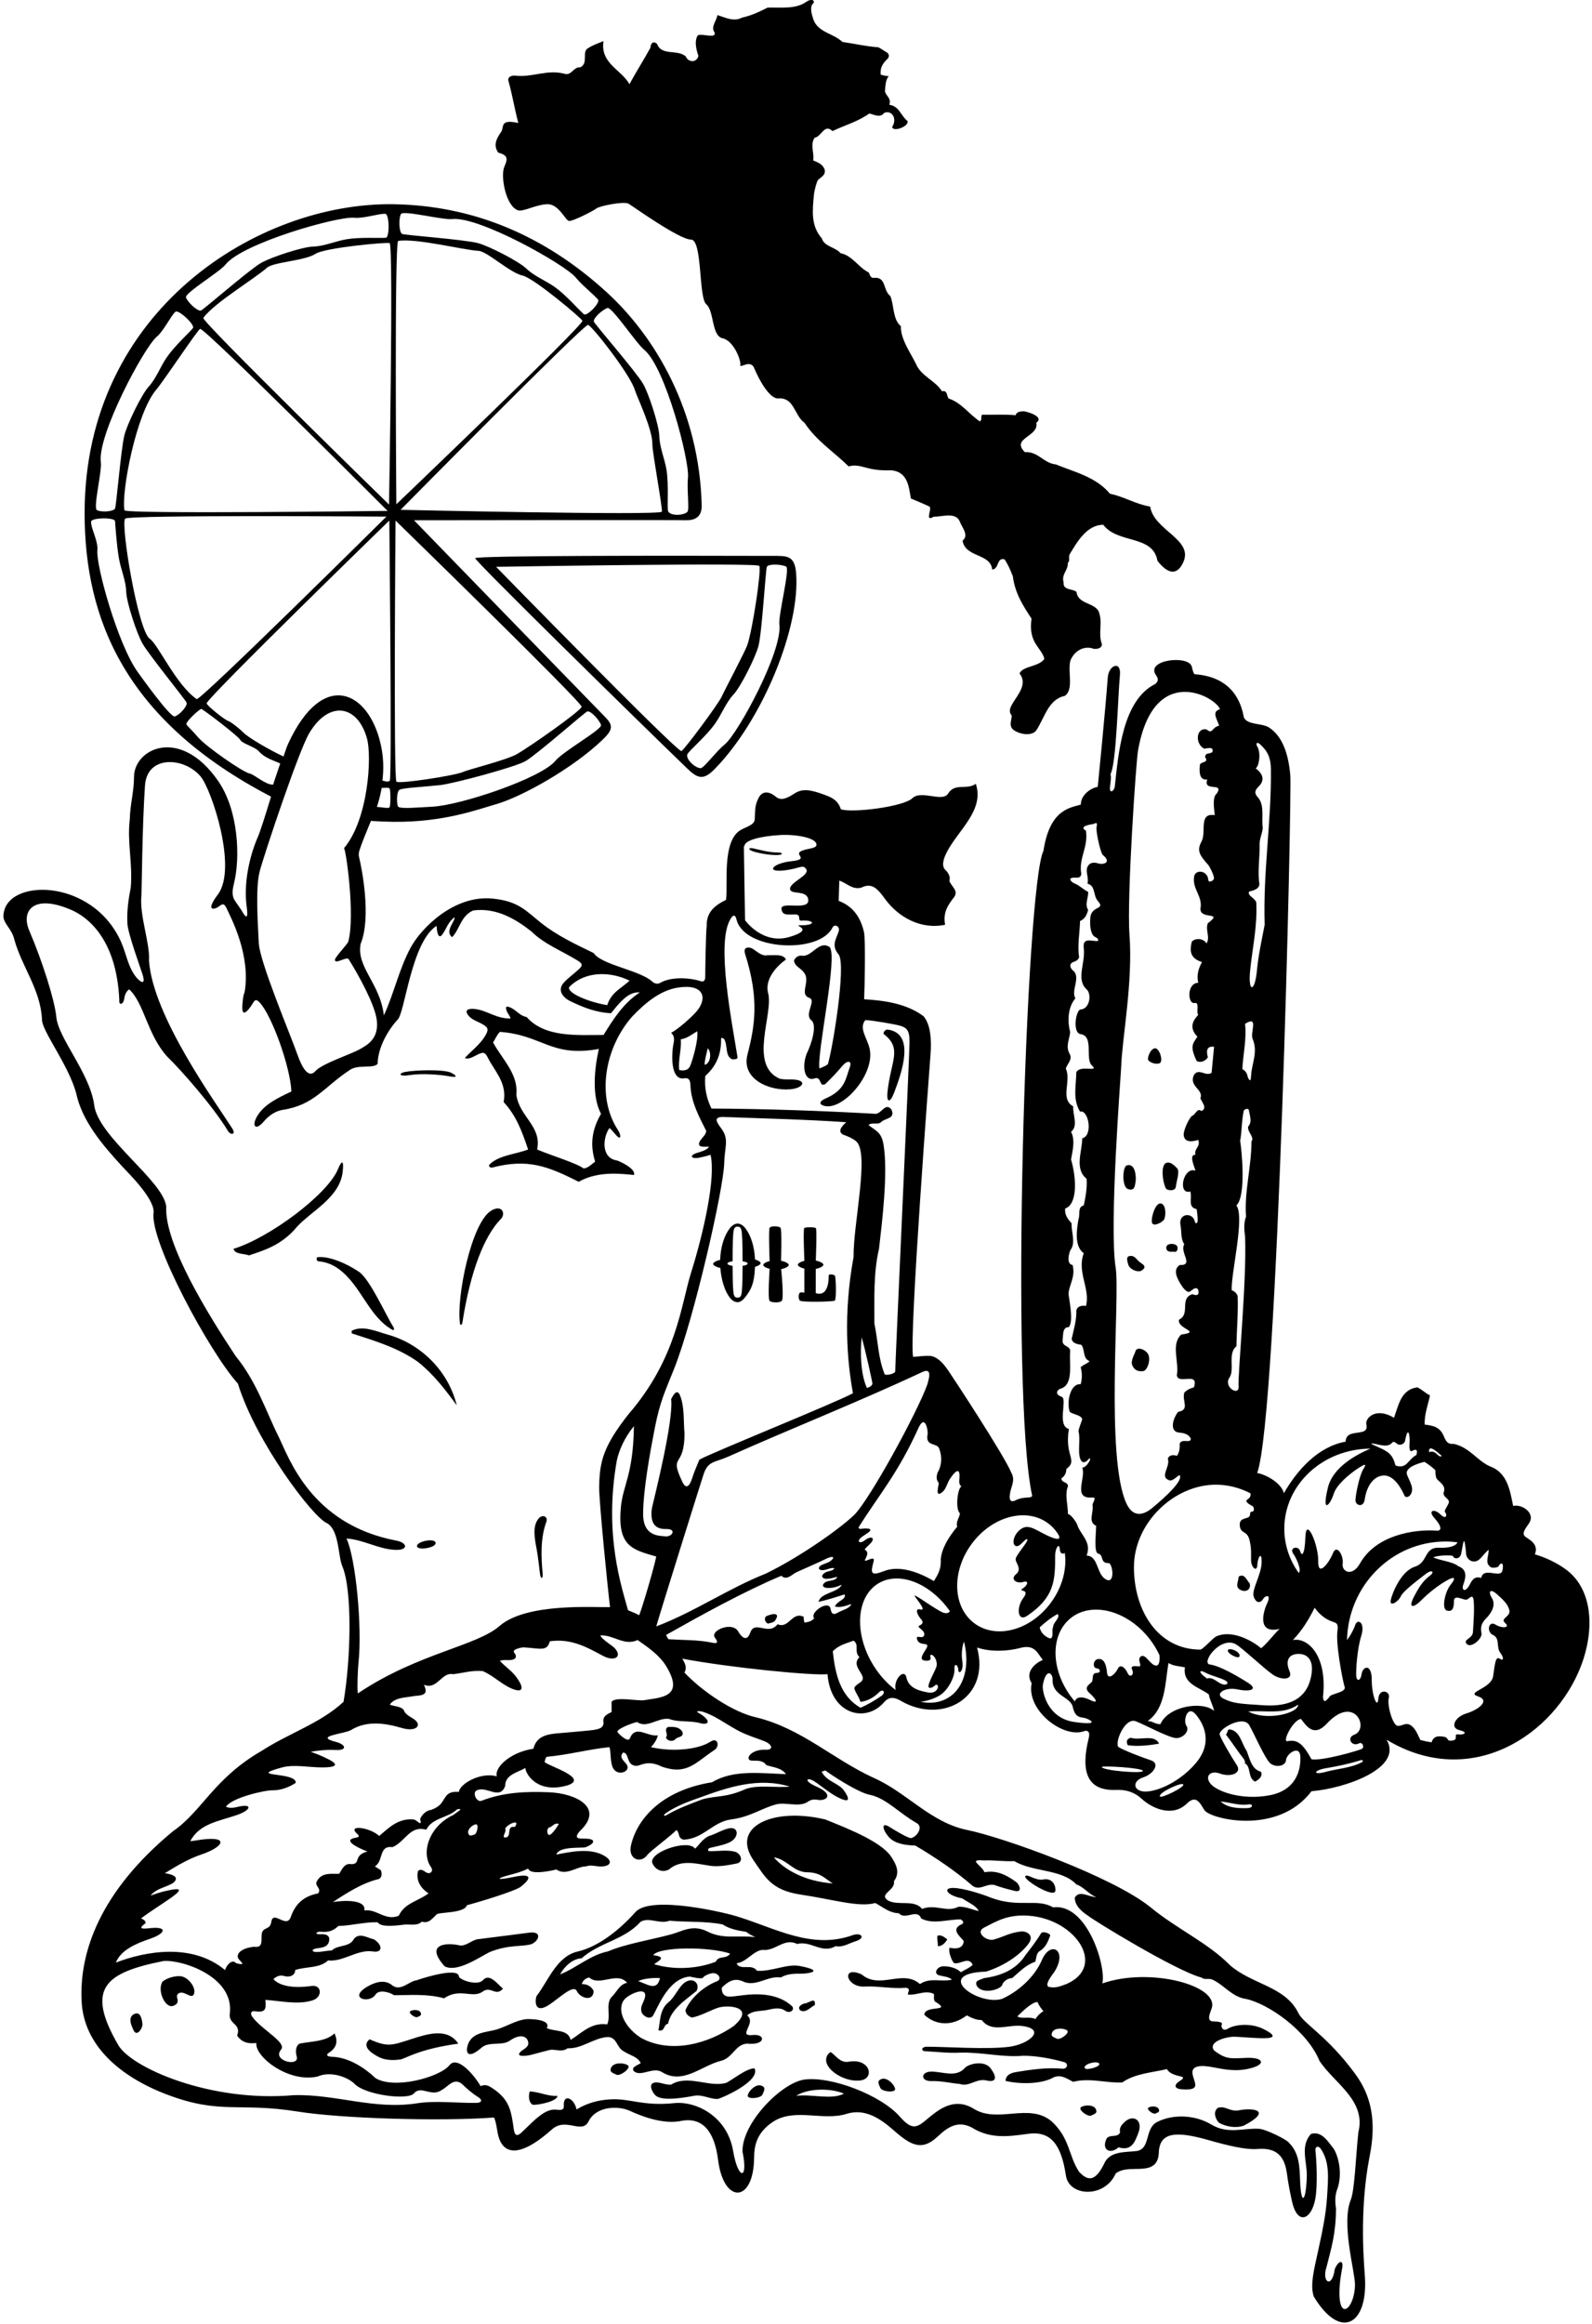 <?xml version="1.0" encoding="UTF-8"?>
<svg xmlns="http://www.w3.org/2000/svg" xmlns:xlink="http://www.w3.org/1999/xlink" width="449pt" height="655pt" viewBox="0 0 449 655" version="1.1">
<g id="surface1">
<path style=" stroke:none;fill-rule:nonzero;fill:rgb(0%,0%,0%);fill-opacity:1;" d="M 217.895 156.676 C 188.684 156.594 134.211 156.562 134.012 157.324 C 133.836 158 179.312 202.594 193.793 216.57 C 196.785 219.461 198.391 220 201.605 216.711 C 215.113 202.887 225.758 176.758 224.531 161.523 C 224.121 156.426 221.852 156.688 217.895 156.676 Z M 192.184 211.68 C 190.715 211.793 139.918 159.758 139.918 159.758 C 139.918 159.758 213.605 158.512 214.148 159.496 C 214.797 160.668 212.246 177.57 210.75 181.859 C 210.113 183.684 204.02 195.199 203.594 196.227 C 202.746 198.262 192.742 211.641 192.184 211.68 Z M 219.812 175.949 C 220.762 183.555 208.125 206.707 204.492 209.719 C 201.926 211.848 198.559 216.402 197.676 216.492 C 196.395 216.633 193.477 214.262 193.824 212.672 C 194.004 211.848 199.102 207.621 201.727 203.879 C 203.547 201.281 204.734 198.027 206.898 195.715 C 208.965 193.508 213.176 185.031 213.934 181.988 C 214.93 178.016 215.949 160.203 216.293 159.711 C 216.91 158.824 220.566 159.07 221.719 159.688 C 222.871 160.301 219.484 173.324 219.812 175.949 "/>
<path style=" stroke:none;fill-rule:nonzero;fill:rgb(0%,0%,0%);fill-opacity:1;" d="M 142.199 47.105 C 141.16 49.73 142.617 58.012 146.051 59.262 C 147.496 59.785 151.039 57.684 154.32 57.555 C 157.602 57.422 159.438 62.148 160.488 62.277 C 161.539 62.41 167.445 59.391 168.234 58.734 C 169.02 58.078 175.977 56.637 177.289 57.422 C 178.602 58.211 191.598 67.527 194.879 67.527 C 198.156 67.527 196.977 83.934 199.207 85.773 C 201.438 87.609 200.652 94.695 203.801 95.352 C 206.953 96.008 209.051 101.652 208.789 102.836 C 208.527 104.016 211.414 101.324 212.594 103.488 C 212.594 103.488 216.023 112.039 219.34 112.309 C 224.066 111.84 223.91 117.035 226.902 119.16 C 230.211 124.199 235.172 127.352 239.344 131.445 C 243.047 130.5 244.16 132.848 251.344 132.543 C 255.969 132.984 256.273 136.961 256.906 140.504 C 258.871 141.289 260.449 141.996 262.18 142.785 C 262.891 143.652 260.684 147.195 263.363 145.621 C 265.645 145.699 269.504 144.203 270.688 146.961 C 271.156 148.457 273.441 150.816 271.473 152.395 C 272.262 157.195 279.426 155.938 279.82 160.504 C 281.867 160.426 281.004 156.961 283.363 157.672 C 284.625 159.797 284.781 160.27 285.648 162.395 C 286.277 167.277 288.562 170.742 290.926 174.363 C 289.941 181.379 293.758 182.398 294.547 185.703 C 292.98 187.984 288.539 187.629 287.539 189.801 C 291.082 194.289 282.887 198.777 285.254 201.531 C 285.719 202.215 284.07 204.605 286.043 205.863 C 287.852 207.047 291.059 207.492 292.262 205.863 C 294.781 202.004 295.648 197.121 300.375 196.098 C 302.895 194.211 301.082 189.406 301.871 186.254 C 302.902 183.461 305.766 181.82 308.484 182.871 C 309.273 182.949 310.848 182.789 310.77 181.531 C 309.59 178.301 311.164 175.547 309.824 172.238 C 308.484 169.797 303.996 170.27 303.602 166.805 C 302.422 165.859 299.746 166.41 299.98 164.129 C 299.273 161.844 301.32 160.742 301.16 158.613 C 301.871 158.223 301.242 156.883 301.715 156.172 C 303.762 152.785 306.516 147.906 311.164 147.906 C 315.258 153.34 325.18 150.66 326.441 158.062 C 330.305 163.031 332.676 161.109 333.859 158.133 C 336.32 151.949 325.387 149.375 324.395 142.785 C 320.219 142.078 316.988 139.949 313.055 139.164 C 309.113 134.438 303.211 133.102 297.777 130.895 C 294.23 130.5 292.812 127.195 289.035 127.43 C 285.02 123.414 293.129 123.098 292.262 119.16 C 294.797 117.316 289.168 115.891 288.664 115.91 C 287.719 115.953 286.691 116.059 286.438 117.035 C 283.129 116.719 279.898 116.957 276.984 116.879 C 276.512 117.43 277.062 118.375 276.355 118.77 C 273.363 116.801 271.156 113.492 267.535 112.309 C 266.906 111.445 267.301 109.949 265.645 110.262 C 263.914 107.348 259.816 106.012 258.402 102.703 C 256.906 99.555 253.992 95.695 254.07 91.914 C 251.707 90.023 252.18 85.773 251.078 83.41 C 248.949 81.754 250.055 78.055 246.512 78.289 C 245.566 78.527 245.328 77.426 245.016 76.793 C 242.18 75.453 240.367 71.992 237.059 71.359 C 235.645 69.629 232.492 69.551 231.785 67.188 C 228.59 63.539 229.172 59.242 229.559 54.836 C 229.637 53.914 230.359 51.016 230.766 50.648 C 231.637 49.859 232.945 49.348 232.57 47.734 C 231.941 46.238 230.84 45.848 229.344 45.215 C 229.734 43.012 228.398 40.965 229.734 38.836 C 231.703 38.523 232.492 34.742 234.777 36.945 C 238.242 35.293 242.02 34.27 245.172 31.984 C 246.512 32.301 248.32 33.324 249.344 31.828 C 251.543 30.914 253.129 33.438 251.629 35.766 C 251.738 37.305 256.387 35.707 255.961 34.113 C 254.148 32.773 253.598 29.859 250.84 29.547 C 251.395 27.574 250.055 27.34 249.582 25.766 C 249.738 24.504 249.66 22.535 250.684 21.434 C 250.289 21.512 249.109 21.277 248.398 21.039 C 248.133 18.965 249.129 17.715 250.312 16.586 C 250.879 16.047 250.789 15.125 250.078 14.746 C 249.219 14.285 248.336 13.582 247.691 13.324 C 244.227 13.086 240.996 12.301 237.609 11.824 C 235.012 9.387 230.996 9.227 229.5 5.762 C 229.105 4.504 228.32 2.535 229.105 1.195 C 230.117 0.48 229.266 -0.691 227.453 0.484 C 224.461 2.613 220.602 2.062 216.508 2.141 C 213.988 3.398 212.02 4.344 209.262 4.977 C 206.898 6.234 204.535 4.895 202.332 4.266 C 202.094 5.922 200.363 7.574 201.543 9.148 C 202.035 11.016 198.316 9.387 196.82 9.938 C 195.719 11.59 196.426 14.188 196.977 15.766 C 196.426 17.891 193.977 17.48 193.434 15.922 C 191.07 13.797 186.582 15.844 185.32 12.379 C 184.141 11.355 183.512 12.301 183.434 13.48 C 181.383 17.18 179.414 20.254 177.527 23.719 C 175.164 19.543 169.258 17.891 170.203 11.59 C 168.785 12.141 167.133 12.77 166.027 13.48 C 163.824 14.426 166.188 17.891 163.586 18.992 C 161.934 18.758 161.227 21.117 159.57 20.883 C 154.336 19.375 150.34 21.922 145.262 21.316 C 144.414 21.215 143.066 21.641 143.391 22.789 C 144.59 27.078 145.008 30.188 146.184 34.664 C 140.629 33.43 142.387 35.992 141.223 37.34 C 140.094 39.012 139.02 40.887 140.516 43.012 C 143.801 43.871 142.93 45.262 142.199 47.105 "/>
<path style=" stroke:none;fill-rule:nonzero;fill:rgb(0%,0%,0%);fill-opacity:1;" d="M 441.574 442.293 C 438.969 440.398 435.879 438.953 432.887 438.086 C 434.004 435.297 431.578 434.07 430.285 433.176 C 428.957 432.254 430.254 430.812 431.266 429.281 C 433.125 426.465 429.223 423.82 426.762 424.438 C 425.844 419.93 425.098 414.984 420.109 413.234 C 416.523 411.574 414.426 407.898 409.961 406.938 C 408.09 407.137 407.68 405.879 407.145 404.645 C 406.039 402.105 404.082 401.785 401.824 401.512 C 401.648 398.797 402.785 395.824 403.312 393.285 C 402.262 392.848 400.926 391.516 399.723 391.012 C 395.176 391.621 394.473 395.91 393.16 399.586 C 387.949 396.461 384.965 399.746 385.359 401.461 C 385.656 402.742 385.137 403.262 384.305 403.523 C 382.594 404.062 379.566 403.535 379.512 406.324 C 371.637 407.723 365.773 414.461 362.098 420.848 C 361.398 417.961 357.047 415.574 354.574 415.16 C 360.438 398.973 364.379 223.977 363.914 218.574 C 363.406 212.645 361.777 207.422 357.719 204.918 C 355.512 203.762 351.816 204.34 350.809 202.191 C 350.148 198.496 347.949 190.793 336.898 190.023 C 336.445 189.449 336.324 188.68 336.145 187.934 C 335.328 184.492 322.941 185.934 326.023 190.266 C 327.027 191.676 326.355 192.246 325.863 192.75 C 316.629 197.305 315.445 212.191 314.414 221.645 C 314.277 222.918 312.922 223.82 313.047 221.953 C 313.133 220.723 313.512 219.031 313.188 218.199 C 314.852 215.398 315.281 196.316 315.859 190.254 C 316.254 186.102 312.699 187.418 312.438 190.895 C 311.75 200.141 309.844 219.43 309.602 221.785 C 308.375 221.875 304.867 223.57 304.816 226.781 C 301.473 227.711 296.055 228.328 294.285 239.812 C 289.332 249.723 284.805 393.074 291.117 421.59 C 290.633 422.508 288.91 421.535 286.113 422.996 C 284.945 423.441 284.566 422.535 284.848 421.027 C 285.027 419.129 286.461 417.395 285.273 415.16 C 283.176 410.086 268.605 387.961 267.449 386.293 C 266.188 384.465 264.82 382.805 262.895 382.242 C 261.75 381.91 257.977 382.438 257.535 382.438 C 256.312 377.535 262.258 299.629 262.438 297.207 C 262.746 293.074 262.496 288.875 260.512 286.449 C 255.875 282.949 249.75 281.984 243.715 281.637 C 243.887 277.961 244.133 264.75 243.672 262.707 C 243.027 259.867 241.809 257.367 239.566 255.59 C 238.715 254.914 237.711 254.344 236.539 253.898 C 236.602 251.734 236.648 250.113 236.715 248.211 C 238.812 248.824 240.387 250.926 243.012 250.137 C 246.301 248.449 248.008 251.254 249.84 253.668 C 253.441 258.422 259.625 262.086 266.551 260.637 C 265.871 256.984 267.512 254.949 269.086 252.848 C 270.441 251.055 268.277 249.828 267.754 248.254 C 268.191 247.031 267.25 245.762 266.648 245.203 C 265.473 244.113 266.016 242.09 267.164 239.922 C 270.367 233.879 277.688 228.266 275.211 220.91 C 272.676 222.75 269.352 220.562 267.426 223.625 C 265.871 226.25 259.898 222.574 257.363 224.938 C 254.848 227.41 240.277 229.18 237.148 228.086 C 236.348 225.531 234.602 224.785 232.715 224.07 C 228.578 222.508 226.328 222.223 224.184 223.574 C 222.277 224.777 220.418 225.91 218.809 224.555 C 216.828 222.891 214.988 222.949 214.016 224.77 C 212.852 226.945 213.004 228.176 212.863 230.922 C 212.781 232.488 210.637 232.965 208.98 233.883 C 203.516 236.906 205.363 249.426 204.762 253.641 C 200.074 255.82 199.262 258.371 199.301 261.129 C 199.074 262.516 198.891 274.133 198.902 275.133 C 198.918 276.133 198.652 276.875 197.59 276.531 C 194.434 275.512 189.168 275.227 186.121 277.051 C 185.523 277.41 184.57 277.215 184.09 276.758 C 180.594 273.438 169.684 272.008 167.414 268.598 C 162.32 266.125 157.105 263.711 152.523 260.051 C 148.273 256.652 146.176 253.965 138.887 253.258 C 127.957 252.195 118.691 261.715 115.801 267.102 C 112.547 273.16 111.164 279.863 108.262 286.188 C 107.254 277.215 100.465 272.574 101.699 266.062 C 104.824 258.477 101.996 244.527 101.254 241.492 C 101.113 240.918 101.18 240.316 101.375 239.695 C 102.227 237.023 103.445 234.281 104.613 231.371 C 106.691 231.52 108.781 231.594 110.898 231.621 C 125.188 231.809 135.012 228.047 140.008 226.629 C 146.902 224.668 161.441 216.691 170.02 208.426 C 172.98 205.578 172.945 204.355 170.531 201.941 C 169.219 200.629 116.758 146.633 116.758 146.633 C 116.758 146.633 194.816 146.523 192.738 146.633 C 193.855 146.574 198.02 147.148 197.902 142.43 C 197.254 115.762 184.758 94.879 171.234 82.48 C 153.449 66.176 133.188 57.887 110.898 57.559 C 72.953 56.996 23.863 87.336 23.863 144.59 C 23.863 174.426 35.215 203.098 76.445 224.523 C 74.867 229.691 73.355 234.566 72.562 236.27 C 70.289 241.625 68.684 249.105 69.57 255.5 C 70.098 259.289 69.309 258.711 68.223 256.75 C 67.879 256.129 66.254 253.961 65.988 253.398 C 65.348 252.059 65.605 250.5 66.008 248.902 C 67.75 241.93 67.379 228.547 61.508 220.082 C 50.789 204.629 37.797 210.984 37.793 219 C 37.789 223.137 36.672 226.871 36.602 230.973 C 35.812 237.535 37.477 243.137 36.863 250.312 C 36.199 253.488 35.742 256.973 35.934 260.332 C 36.098 263.176 39.523 272.508 40.188 274.59 C 41.27 277.988 39.453 276.672 38.484 275.504 C 36.121 272.652 35.645 268.91 34.238 265.68 C 26.238 247.242 1.262 247.379 0.969 258.152 C 0.91 260.316 3.355 261.727 4.051 264.836 C 6.152 272.449 11.402 278.836 11.84 287.234 C 11.621 290.344 19.277 300.012 21.465 308.062 C 23.145 315.957 28.855 322.66 34.562 328.848 C 36.289 330.715 43.469 337.723 43.34 341.66 C 42.02 349.578 59.141 381.195 67.094 389.961 C 72.215 406.543 88.27 427.586 92.117 429.246 C 95.707 431.086 95.355 438.785 96.539 441.41 C 99.426 448.234 98.945 467.746 96.887 479.648 C 90.414 485.684 81.312 488.574 73.789 493.473 C 60.27 501.262 56.988 510.492 48.762 516.137 C 28.219 533.121 22.277 550.246 23.027 564.199 C 23.684 576.426 33.754 585.277 47.09 590.332 C 62.25 596.078 67.281 592.441 84.113 595.148 C 96.23 597.074 123.926 597.949 139.324 596.809 C 139.852 597.727 140.145 600.023 140.352 601.133 C 141.348 606.438 145.359 609.324 155.688 600.137 C 159.625 596.637 164.176 601.664 166.012 597.859 C 168.199 593.574 174.281 593.441 177.562 594.887 C 180.102 596.047 186.73 598.961 192.316 597.727 C 198.156 596.711 201.508 600.68 202.527 608.766 C 204.109 621.301 212.566 620.953 212.684 608.152 C 212.711 604.91 213.293 601.004 218.25 597.859 C 224.375 594.098 232.25 597.859 238.812 595.762 C 243.938 594.148 248.355 597.195 251.699 600.113 C 256.461 604.277 259.711 606.652 264.465 602.156 C 267.605 599.184 270.645 597.367 274.949 600.137 C 279.59 602.629 283.902 602.27 289.859 601.414 C 296.414 600.477 299.305 604.461 300.629 613.18 C 301.531 619.133 311.598 619.594 314.676 612.559 C 315.812 611.727 317.145 611.445 318.547 611.355 C 322.281 611.125 326.836 612.062 326.836 606.262 C 327.293 601.238 331.188 600.434 340.617 603.109 C 346.613 604.809 351.449 605.938 354.621 605.68 C 359.941 605.246 362.273 607.566 362.953 612.586 C 363.328 615.371 363.828 618 364.438 620.629 C 366.07 627.715 370.488 625.406 371.176 618.234 C 371.66 613.211 371.094 606.738 371.004 606.16 C 370.836 605.109 371.742 604.461 372.609 605.785 C 375.039 609.492 374.613 613.805 374.285 619.094 C 373.973 624.191 372.934 628.988 371.703 634.629 C 370.512 640.102 369.504 643.891 370.5 647.211 C 377.988 659.691 385.754 655.297 384.969 641.938 C 384.801 639.027 383.23 623.375 386.25 607.922 C 388.363 597.586 386.586 590.523 382.312 584.648 C 374.305 573.664 367.461 570.32 366.125 567.234 C 362.363 559.797 353.262 559.359 346.961 553.934 C 340.574 547.461 331.91 543.699 324.301 537.398 C 313.535 528.824 283 517.863 272.852 515.785 C 262.438 513.684 255.742 505.176 246.426 501.086 C 234.789 495.746 226.125 487.172 213.262 484.023 C 206.984 482.668 198.301 476.938 193.051 471.422 C 193.84 469.848 193.16 468.797 192.438 467.484 C 205.758 470 229.012 472.297 233.387 471.859 C 234.309 483.359 244.25 485.68 249.32 479.777 C 250.812 478.043 252.371 478.387 254.016 479.344 C 265.816 486.207 279.398 478.426 275.562 464.336 C 279.324 465.648 284.137 465.387 287.551 464.512 C 291.945 463.242 292.625 466.086 294.113 467.836 C 292.273 468.578 288.863 471.074 290.961 474.398 C 289.414 482.129 299.949 490.047 305.777 487.914 C 306.699 487.578 307.516 488.047 307.07 489.82 C 304.695 499.328 306.617 504.789 314.695 504.473 C 317.633 504.355 319.977 505.105 322.012 506.992 C 324.691 509.48 330.422 512.324 334.625 508.434 C 337.273 505.73 338.355 508.008 339.676 510.164 C 341.164 512.602 360.281 517.508 369.887 504.848 C 379.434 504.051 395.855 498.312 391.062 490.324 C 414.855 504.668 438.508 488.961 445.949 469.406 C 449.59 459.848 449.547 448.086 441.574 442.293 Z M 169.508 204.332 C 169.883 205.582 158.895 211.684 156.629 214.441 C 152.594 219.348 129.941 226.977 121.867 227.367 C 118.176 227.543 112.684 228.082 112.258 227.301 C 111.883 226.613 111.758 223.375 112.633 222.625 C 113.27 222.078 119.52 221.77 124.062 221.285 C 127.938 220.875 145.504 216.129 148.199 214.527 C 151.719 212.434 165.078 200.605 165.668 200.5 C 166.73 200.312 169.133 203.082 169.508 204.332 Z M 186.652 144.23 C 185.68 145.336 112.98 143.688 112.98 143.688 C 112.98 143.688 164.766 91.254 165.844 91.574 C 167.125 91.961 177.793 105.652 179.059 109.934 C 179.605 111.785 184.078 121.008 183.992 125.203 C 183.945 127.41 187.023 143.809 186.652 144.23 Z M 171.34 86.809 C 172.594 86.445 179.535 96.867 181.605 98.512 C 187.605 103.285 194.52 129.918 194.031 134.613 C 193.688 137.93 194.465 143.539 193.898 144.223 C 193.078 145.215 189.34 145.566 188.473 144.184 C 188.027 143.473 188.715 136.883 187.969 132.371 C 187.453 129.246 186.023 126.09 185.953 122.922 C 185.887 119.898 182.965 110.898 181.383 108.191 C 179.312 104.656 167.582 91.215 167.48 90.621 C 167.301 89.559 170.09 87.176 171.34 86.809 Z M 113.074 60.328 C 113.699 59.184 124.855 62.039 127.48 61.742 C 135.098 60.875 159.445 74.59 162.418 78.254 C 164.129 80.355 167.434 83.008 168.652 84.402 C 169.43 85.285 165.504 89.273 164.672 88.555 C 163.191 87.27 159.703 83.219 156.551 80.957 C 153.973 79.109 150.73 77.887 148.441 75.695 C 146.258 73.605 137.824 69.309 134.793 68.516 C 130.828 67.48 113.859 66.27 113.371 65.922 C 112.492 65.297 112.445 61.473 113.074 60.328 Z M 112.309 67.898 C 117.488 67.098 130.434 70.422 134.969 70.703 C 137.449 70.859 143.816 76.91 147.422 77.68 C 150.527 78.34 164.223 89.855 164.258 90.418 C 164.352 91.891 111.781 142.129 111.781 142.129 C 111.781 142.129 111.199 68.07 112.309 67.898 Z M 111.551 146.715 C 111.551 146.715 164.359 198.125 164.043 199.203 C 163.668 200.488 149.395 210.496 145.777 212.551 C 142.758 214.262 132.355 216.781 130.543 217.594 C 128.305 218.594 112.316 221.062 111.797 220.293 C 110.965 219.074 111.551 146.715 111.551 146.715 Z M 412.098 437.898 C 412.699 435.16 412.902 431.605 413.484 437.715 C 413.379 439.375 415.594 441.25 417.551 439.211 C 418.359 438.371 419.062 437.387 419.848 436.773 C 419.938 438.348 418.801 440.273 420.109 441.41 C 420.637 442.109 421.859 441.848 422.562 441.586 C 423.609 439.66 424.246 441.016 423.656 442.898 C 422.867 444.734 418.359 441.586 417.75 444.734 C 415.703 444.098 415.105 445.512 414.352 446.898 C 413.328 448.789 412.055 448.336 412.73 446.516 C 413.449 444.586 413.863 442.371 411.273 441.41 C 409.699 440.098 405.98 439.812 404.23 438.938 C 405.281 438.414 408.605 438.195 409.828 438.547 C 409.828 439.34 411.707 439.684 412.098 437.898 Z M 406.637 410.348 C 405.676 411.137 404.973 408.422 403.051 409.297 C 402.785 406.586 405.938 409.824 406.637 410.348 Z M 388.961 407.199 C 393.574 408.246 391.957 405.156 394.035 406.938 C 395 407.637 396.312 406.762 396.312 405.887 C 396.934 402.672 397.43 403.484 397.562 405.379 C 397.656 406.68 397.172 408.895 398.062 409.035 C 399.285 408.336 399.988 408.422 399.461 410.086 C 397.012 411.398 396.836 414.109 393.598 413.062 C 392.723 409.887 391.695 409.16 388.387 407.723 C 386.711 406.996 385.586 406.418 388.961 407.199 Z M 386.496 408.285 C 382.621 409.949 375.938 413.43 374.52 419.266 C 372.66 426.922 375.176 424.188 376.16 421.016 C 377.145 417.844 382.285 414.234 383.598 413.469 C 384.91 412.703 385.566 412.375 384.473 414.125 C 383.379 415.875 382.285 421.453 382.285 422.875 C 382.285 424.297 384.582 425.062 384.91 422.547 C 385.238 420.031 386.66 416.312 389.941 415.875 C 393.223 415.438 395.52 420.141 396.066 421.453 C 396.613 422.766 399.02 421.234 398.035 418.5 C 397.051 415.766 396.066 415.219 397.379 413.906 C 398.156 413.129 400.09 412.395 401.742 412.012 C 402.859 412.703 403.895 413.48 404.82 414.355 C 404.848 415.414 404.895 416.5 405.363 416.969 C 406.348 417.953 407.77 418.828 407.223 420.469 C 406.676 422.109 409.191 422.328 408.535 423.75 C 407.879 425.172 407.113 425.828 407.66 426.375 C 408.207 426.922 407.879 428.453 406.238 426.812 C 404.598 425.172 402.52 425.609 404.598 427.906 C 406.676 430.203 406.633 431.504 405.254 431.406 C 398.664 430.941 388.07 432.711 383.598 440.594 C 381.301 444.641 378.348 442.891 378.676 440.703 C 379.004 438.516 377.035 435.016 375.941 437.75 C 374.848 440.484 371.676 444.641 371.785 440.047 C 371.895 435.453 368.395 427.359 368.176 433.047 C 367.957 438.734 367.082 438.625 366.645 437.094 C 366.207 435.562 363.473 436.109 364.785 437.969 C 365.648 439.191 367.156 442.523 366.297 443.34 C 363.727 439.762 362.219 435.477 362.219 430.859 C 362.219 418.438 373.074 408.363 386.496 408.285 Z M 364.637 462.234 C 367.176 459.609 369.188 456.371 370.762 453.137 C 372.188 455.039 373.789 456.402 375.977 457.117 C 377.098 457.484 377.406 457.719 377.238 459.438 C 376.625 462.938 378.551 472.996 379.16 475.188 C 380.035 476.848 376.273 477.199 375.137 477.984 C 374.816 478.469 374.383 478.949 373.891 479.348 C 373.312 479.816 373.098 478.48 373.129 478.223 C 374.406 466.617 368.855 461.414 364.637 462.234 Z M 363.691 471 C 362.598 468.484 363.145 466.516 365.551 466.188 C 367.957 465.859 371.02 467.062 369.707 472.859 C 368.352 478.844 363.582 481.062 356.473 480.625 C 349.363 480.188 347.832 480.078 345.098 478.766 C 342.363 477.453 345.426 475.375 349.035 476.141 C 352.645 476.906 354.941 476.141 351.988 474.281 C 349.035 472.422 344.004 469.469 341.27 469.141 C 338.535 468.812 344.223 460.938 348.598 463.453 C 350.387 464.48 356.582 470.344 358.988 471.984 C 361.395 473.625 364.785 473.516 363.691 471 Z M 366.125 480.438 C 366.125 482.973 357.004 485.094 352.035 482.359 C 357.285 482.012 361.926 483.324 366.125 480.438 Z M 340.926 477.547 C 341.102 478.949 342.238 480.961 342.41 482.188 C 339 479.297 329.441 480.895 327.273 485.949 C 325.699 485.949 325.176 485.074 323.688 485.074 C 328.762 481.484 328.586 474.312 329.551 468.711 C 330.949 469.586 332.699 469.586 334.188 469.938 C 333.488 474.66 338.301 475.535 340.926 477.547 Z M 340.312 473.086 C 340.094 472.734 339.633 472.516 339.297 472.211 C 338.016 471.055 338.473 470.617 339.918 471.395 C 341.645 472.324 343.816 472.719 345.59 473.633 C 346.594 474.152 346.266 474.949 345.105 474.77 C 343.438 474.508 342.262 472.48 340.312 473.086 Z M 354.613 441.031 C 354.723 438.844 355.926 436.984 355.816 440.484 C 355.707 443.984 352.863 448.141 353.629 450.109 C 354.395 452.078 355.598 451.75 356.254 450.656 C 356.91 449.562 358.66 449.234 357.348 451.969 C 356.312 454.129 354.383 460.645 360.91 459.09 C 359.832 459.941 356.824 463.867 355.637 464.535 C 354.836 463.719 348.379 458.969 343.129 461.156 C 342.074 461.598 339.258 464.926 338.535 464.926 C 326.746 464.926 319.812 454.16 319.812 441.688 C 319.812 429.215 331.121 418.449 342.91 418.449 C 346.352 418.449 349.664 419.328 352.648 420.859 C 352.883 421.688 352.395 422.238 351.77 422.656 C 350.785 423.312 352.973 424.297 353.301 424.516 C 353.629 424.734 353.957 426.047 353.082 426.047 C 352.207 426.047 352.973 427.25 351.988 427.688 C 351.004 428.125 349.363 428.016 349.691 430.203 C 350.02 432.391 351.77 431.297 352.426 434.141 C 353.082 436.984 352.754 438.297 352.863 440.047 C 352.973 441.797 354.504 443.219 354.613 441.031 Z M 352.273 251.316 C 352.344 251.145 355.23 250.969 355.188 249.086 C 354.641 245.574 355.348 241.508 355.258 237.812 C 355.246 235.945 356.41 234.211 356.062 232.637 C 355.887 229.574 356.586 226.598 354.574 224.5 C 353.535 223.211 354.254 222.414 355.09 221.559 C 356.875 219.73 356.016 217.945 354.137 216.535 C 355.031 216.164 355.719 212.398 354.637 210.477 C 353.98 209.305 354.652 209.125 355.348 209.738 C 357.555 211.695 358.402 213.68 358.438 216.703 C 358.621 231.488 356.195 245.461 356.676 260.656 C 355.996 264.195 354.898 269.23 354.516 273.371 C 353.906 279.934 351.941 279.742 352.586 273.477 C 353.258 266.949 354.645 261.113 354.312 254.336 C 353.852 252.957 351.785 252.52 352.273 251.316 Z M 351.16 288.551 C 355.098 286.098 352.562 290.91 353.262 292.75 C 354.887 296.523 353.008 299.754 352.848 303.219 C 352.789 304.547 352.574 304.918 352.02 303.805 C 351.738 303.246 351.84 302.066 350.375 301.324 C 350.637 296.859 351.598 293.012 351.16 288.551 Z M 346.613 388.473 C 348.449 386.199 346.086 381.473 348.711 379.461 C 348.801 374.824 349.238 369.922 349.062 365.371 C 348.973 364.672 348.012 363.711 347.398 363.711 C 347.051 359.422 351.16 343.062 348.711 339.734 C 351.598 337.023 350.113 323.371 349.762 321.535 C 350.289 318.832 350.168 315.676 350.789 313.062 C 350.891 312.633 352.113 312.164 352.238 312.949 C 352.488 314.566 353.215 316.156 352.035 317.512 C 351.688 318.996 353.918 320.484 352.957 321.711 C 352.957 328.887 350.898 335.887 351.426 342.887 C 350.723 344.812 350.898 346.562 351.16 348.574 C 351.645 361.262 349.062 387.246 349.324 390.836 C 349.477 393.504 345.211 391.098 346.613 388.473 Z M 316.215 300.598 C 316.504 292.383 319.562 276.816 318.551 263.402 C 317.773 253.098 320.449 213.824 320.977 211.461 C 325.426 186.336 343.109 196.559 344.074 199.91 C 341.449 200.523 343.551 203.148 343.812 204.551 C 341.691 204.988 342.062 207.086 340.312 205.598 C 337.445 204.926 336.855 209.492 339.613 211.023 C 340.926 210.848 342.238 210.41 341.977 211.898 C 341.188 212.688 340.051 211.898 339.875 213.387 C 341.188 215.223 338.301 214.438 338.387 215.836 C 338.211 217.586 338.301 220.035 340.488 219.688 C 339.262 223.359 345.301 220.301 343.199 223.625 C 341.625 224.762 342.676 229.312 342.586 229.75 C 337.914 228.984 340.348 234.516 338.859 237.199 C 337.355 239.91 338.582 241.254 340.766 243.777 C 341.184 244.262 342.414 246.688 342.387 247.547 C 342.363 248.223 340.836 248.969 340.777 247.988 C 340.621 245.273 337.137 244.965 336.789 247.004 C 336.176 250.629 339.27 252.484 338.562 256.176 C 338.562 259.324 345.211 256.785 340.66 260.199 C 339.875 262.035 341.363 264.051 340.312 265.887 C 339.043 264.094 336.727 264.574 336.113 265.449 C 335.676 267.461 335.238 270.02 339 271.137 C 338.035 272.973 337.426 274.723 337.949 277 C 334.688 277 334.898 283.102 336.938 282.684 C 338.445 282.375 337.262 285.398 337.949 286.012 C 336.988 287.148 334.906 289.281 337.711 292.184 C 336.379 294.215 335.504 294.836 337.512 299.051 C 338.738 299.66 340.051 298.961 340.66 298 C 340.398 296.949 339.852 294.695 342.41 295.023 C 342.148 297.473 341.977 299.926 341.711 302.375 C 339.961 303.512 338.125 300.887 336.727 302.984 C 335.238 306.223 339.523 307.012 338.562 309.551 C 338.91 310.598 340.66 312.348 338.824 313.137 C 337.773 312.176 337.16 314.012 336.461 314.359 C 335.5 314.621 333.676 318.711 333.844 319.953 C 333.977 320.965 334.582 322.324 337.949 321.273 C 338.648 323.285 336.727 323.637 337.16 325.473 C 335.156 325.309 336.98 329.082 337.16 329.938 C 333.609 328.754 332.109 336.895 335.676 335.801 C 336.375 337.637 334.801 340.262 337.512 340.785 C 337.656 341.906 337.805 342.977 337.785 344.02 C 337.77 344.848 337.148 345.027 336.996 344.324 C 336.402 341.496 332.184 341.922 332.961 345.422 C 333.312 347.438 332.961 349.098 334.012 350.672 C 332.613 352.949 336.898 356.711 332.699 356.535 C 331.43 357.453 331.52 358.547 331.879 359.707 C 332.238 360.867 334.438 364.863 335.637 363.996 C 336.539 363.348 337.336 362.527 337.949 363.535 C 338.301 365.199 337.512 365.199 336.285 364.762 C 332.523 365.984 335.852 370.359 332.523 371.938 C 331.91 374.562 339.086 375.348 333.137 376.137 C 330.16 379.023 332.613 383.66 331.91 387.688 C 332.438 390.312 338.211 386.461 336.727 391.012 C 335.676 391.273 334.801 391.711 334.012 392.496 C 333.312 394.949 335.676 397.312 332.262 397.922 C 330.602 400.109 329.836 403.609 332.699 403.785 C 334.012 403.871 335.41 404.312 335.852 405.535 C 335.762 406.938 333.227 405.273 332.699 406.938 C 332.785 408.246 332.613 409.387 331.91 410.348 C 331.035 409.91 329.637 410.086 329.375 411.137 C 330.16 413.496 326.75 416.387 329.988 417.262 C 330.949 417.348 332.352 415.688 332.699 415.773 C 333.801 417.234 328.695 421.941 324.965 425.016 C 322.238 427.266 319.473 427.574 317.691 423.746 C 311.73 410.934 315.891 365.758 314.676 357.41 C 312.75 345.773 316.129 303.02 316.215 300.598 Z M 298.926 391.449 C 302.863 390.484 301.551 384.621 301.812 381.121 C 302.074 379.023 299.363 379.812 299.711 377.535 C 299.887 376.137 299.625 374.035 301.461 374.035 C 302.949 372.199 301.316 365.352 301.367 364.578 C 301.535 362.059 303.383 359.887 302.512 356.535 C 300.5 356.273 301.664 352.629 301.945 352.258 C 303.492 350.238 302.027 346.809 302.25 344.812 C 301.199 343.586 300.238 342.535 300.41 340.609 C 303.824 339.473 303.715 332.43 302.074 326.785 C 302.512 324.336 303.301 321.273 302.074 318.996 C 304.176 317.336 302.512 314.188 302.688 311.824 C 298.836 309.723 302.25 304.734 300.586 301.148 C 301.199 299.484 302.621 298.59 301.57 296.816 C 300.457 294.738 301.812 292.398 301.812 290.824 C 300.938 287.5 301.285 283.734 303.301 281.375 C 301.945 279.148 305.004 275.328 302.551 273.469 C 302.195 273.203 301.062 271.707 302.848 271.082 C 303.402 270.887 304.008 270.66 304.352 269.824 C 303.824 266.41 304.523 263 304.613 259.586 C 306.012 258.973 306.535 257.836 306.887 256.438 C 305.836 254.859 307.062 252.848 306.887 251.359 C 305.516 250.707 304.484 249.566 303.211 249.066 C 302.039 248.605 300.984 247.355 302.988 247.355 C 303.824 247.355 304.82 247.57 304.961 246.285 C 304.176 241.824 306.977 238.848 306.273 234.125 C 304.176 232.898 307.32 232.391 308.473 232.219 C 308.723 232.18 309.719 231.281 309.25 233.199 C 309.082 233.895 309.949 238.848 310.91 240.859 C 313.715 243.102 311.195 243.781 309.766 243.355 C 309.031 243.137 308.285 243.004 307.5 243.398 C 305.488 244.801 307.238 246.984 306.711 249.086 C 308.746 249.48 308.418 251.844 309.199 253.297 C 309.809 254.434 311.227 255.152 309.457 255.98 C 308.336 256.508 307.5 257.379 307.5 258.887 C 307.324 260.898 307.586 263.609 308.988 264.137 C 309.863 264.574 310.051 265.27 309.219 265.234 C 307.406 265.152 305.301 264.289 305.66 267.285 C 306.188 271.312 303.387 276.035 306.449 278.836 C 307.938 280.082 307.41 284.523 304.613 284.523 C 303.301 285.312 302.602 290.91 304.613 291.438 C 308.68 291.875 305.926 298.348 307.938 300.273 C 309.164 301.418 308.102 301.254 306.699 301.199 C 305.5 301.152 304.047 301.188 303.562 302.199 C 303.477 306.312 302.512 309.812 304.613 313.312 C 306.977 312.609 308.375 320.051 305.227 320.836 C 305.227 324.512 302.949 329.41 306.449 332.211 C 306.711 334.746 306.012 338.074 305.66 339.734 C 303.824 340.176 304.699 342.273 304.176 343.586 C 303.648 346.648 302.949 351.285 305.66 353.211 C 303.648 358.547 307.586 363.273 306.273 368.086 C 305.398 367.824 303.387 368.086 303.562 369.836 C 303.562 372.461 302.773 374.91 302.25 377.359 C 302.512 378.672 303.91 378.848 304.961 379.023 C 306.102 380.422 305.227 382.785 307.324 383.66 C 306.535 384.359 305.75 384.535 304.785 385.324 C 305.227 386.898 305.227 388.648 304.785 390.137 C 301.879 389.844 300.801 395.043 301.648 397.762 C 301.895 398.559 305.051 398.711 305.227 400.023 C 304.875 401.16 304.176 402.734 304.176 403.438 C 304.875 405.887 303.562 410.523 305.227 412.012 C 305.914 412.32 306.508 411.844 306.965 411.312 C 307.664 410.496 307.438 411.602 307.254 411.852 C 306.699 412.605 306.406 413.41 305.227 413.672 C 306.363 416.387 302.512 422.336 307.762 422.074 C 309.578 421.879 308.285 423.121 308.113 424.172 C 308.551 426.188 306.711 428.984 309.16 430.035 C 309.074 432.66 308.512 437.703 309.738 437.871 C 311.43 438.297 310.145 440.688 312.75 440.535 C 313.887 440.973 314.5 446.527 311.961 445.172 C 309.16 443.688 309.863 438.523 306.449 438.438 C 308.008 434.578 304.664 432.547 303.766 429.621 C 303.605 429.094 302.074 426.797 301.199 426.711 C 301.199 424.172 300.238 421.109 301.199 418.922 C 301.199 417.523 299.363 418.047 299.363 416.648 C 300.441 415.941 300.699 415.027 300.758 414.02 C 304.117 411.461 300.191 410.566 301.461 402.734 C 298.051 401.859 301.023 394.598 299.535 393.723 C 297.523 393.023 298.008 391.906 298.926 391.449 Z M 264.855 408.203 C 265.762 410.5 265.629 413.066 264.449 414.984 C 263.641 417.371 264.855 417.648 264.754 418.18 C 264.465 419.672 263.855 422.285 265.984 420.332 C 266.727 419.648 267.145 418.203 267.672 417.195 C 267.594 417.344 270.793 411.969 270.613 416.316 C 270.574 417.258 270.277 418.422 271.188 418.922 C 270.051 419.359 269.352 425.398 270.75 426.535 C 270.574 427.848 269.523 428.812 269.961 430.297 C 267.773 432.922 265.586 436.246 265.324 439.484 C 265.5 442.637 264.188 444.211 263.398 445.609 C 259.281 443.203 253.793 441.023 249.234 442.828 C 245.918 444.141 245.574 443.473 246.109 441.164 C 246.453 439.68 247.086 438.691 244.73 439.695 C 242.438 440.676 246.047 437.812 243.887 436.773 C 244.059 436.266 244.883 435.676 245.48 435.031 C 247.078 433.316 245.594 432.793 243.895 434.129 C 242.414 435.289 241.387 434.395 243.121 433.145 C 243.664 432.758 244.277 432.371 244.801 431.996 C 246.707 430.617 244.004 430.691 242.945 430.883 C 242.305 431.004 242.035 430.664 242.242 430.328 C 247.844 421.371 253.223 415.383 259.199 402.121 C 260.906 398.734 261.844 403.074 261.594 404.402 C 260.977 407.691 264.23 406.609 264.855 408.203 Z M 260.25 386.637 C 263.227 385.324 261.738 389.262 261.562 390.137 C 258.762 398.012 245.176 422.875 240.852 427.031 C 236.93 430.801 225.738 438.773 215.977 443.512 C 205.387 447.711 195.762 454.359 185.09 458.387 C 186.227 454.359 197.953 416.902 198.457 415.449 C 199.758 411.68 201.484 412.281 205.469 410.504 C 223.801 402.32 241.984 395.188 260.25 386.637 Z M 185.09 438.699 C 184.477 441.762 181.238 452.871 180.273 455.234 C 179.398 454.754 178.176 454.273 177.125 453.836 C 175.418 447.492 170.215 432.66 173.977 411.574 C 174.59 408.773 176.117 405.188 178.789 401.949 C 178.57 415.906 175.68 418.488 175.102 424.852 C 174.117 435.746 178.219 436.734 185.09 438.699 Z M 203.59 318.281 C 202.434 316.652 200.859 314.863 203.812 314.801 C 215.102 315.234 227.176 315.496 238.637 316.285 C 237.852 317.074 235.926 318.734 237.762 319.785 C 239.074 320.223 240.363 320.793 241.395 321.602 C 245.379 324.738 240.609 344.965 240.738 354.262 C 237.762 370.477 238.93 383.691 240.562 392.672 C 235.84 395.297 200.398 409.562 197.25 411.398 C 196.535 413.18 195.824 414.68 195.305 416.363 C 194.398 419.277 193.402 419.66 192.453 417.66 C 188.574 409.492 193.051 414.098 193.051 404.047 C 192.758 400.473 193.074 396.711 191.867 393.48 C 191.129 391.504 190.223 392.465 189.289 394.336 C 189.988 400.547 184.648 421.637 183.863 425.047 C 183.098 430.41 185.875 430.996 187.926 430.949 C 190.879 430.879 189.656 433.195 187.699 433.008 C 185.855 432.832 181.348 433.051 181.383 426.605 C 181.422 419.848 183.328 409.375 184.668 402.52 C 186.164 394.863 187.621 392.07 190.137 385.742 C 195.758 371.625 204.113 334.969 204.262 327.723 C 204.348 323.402 205.664 321.203 203.59 318.281 Z M 243.012 376.922 C 244.062 380.422 246.09 389.719 246.051 389.953 C 245.926 390.66 245.285 390.922 244.5 391.188 C 242.75 387.336 242.574 381.562 243.012 376.922 Z M 209.961 238.469 C 209.961 236.855 214.316 235.688 219.977 235.348 C 224.309 235.086 230.203 236.09 230.277 238.031 C 230.324 239.273 227.617 239.027 225.895 239.914 C 223.891 240.945 228.477 242.156 223.145 242.734 C 218.023 243.289 215.926 245.797 220.738 245.359 C 225.551 244.922 226.426 243.391 227.41 245.031 C 228.395 246.672 222.816 248.641 222.816 250.5 C 222.816 252.359 227.738 250.609 227.957 253.672 C 228.176 256.734 220.301 254 220.41 256.078 C 220.52 258.156 222.27 257.719 224.238 257.719 C 226.207 257.719 224.781 259.555 225.988 259.469 C 229.695 259.211 230.363 260.781 225.879 260.781 C 223.035 260.781 230.363 261.766 222.707 264.062 C 215.051 266.359 210.129 259.359 210.129 259.359 C 210.129 259.359 209.801 239.672 209.801 238.469 C 209.801 238.469 209.867 238.484 209.969 238.508 C 209.969 238.496 209.961 238.48 209.961 238.469 Z M 203.375 292.75 C 203.551 292.223 203.898 292.75 204.164 292.75 C 205.387 294.586 204.34 297.91 206.699 298.609 C 207.137 298.438 207.926 298.699 208.012 298 C 206.43 288.039 202.117 266.648 205.758 259.504 C 207.246 256.574 207.672 258.992 207.781 259.375 C 210.219 267.891 231.051 268.891 234.777 261.457 C 235.387 260.242 236.961 261.125 236.555 262.445 C 235.863 264.684 234.328 266.434 236.535 269.035 C 238.746 272.031 234.699 296.305 233.477 299.945 C 232.949 300.355 232.664 300.488 231.113 301.148 C 230.324 296.949 236.363 269.562 234 266.938 C 231.113 264.926 229.102 269.473 226.477 269.387 C 225.34 269.125 224.375 269.734 223.938 270.699 C 224.113 272.535 226.125 272.801 227.09 274.637 C 228.227 277 225.602 280.234 228.137 281.199 C 230.457 281.855 226.738 285.75 228.75 287.5 C 230.609 288.77 228.84 294.324 227.523 296.949 C 226.059 300.77 226.996 304.707 229.496 304.02 C 231.883 303.031 230.906 306.633 232.773 305.523 C 234.562 303.805 236.082 302.191 237.711 300.266 C 238.859 298.906 240.434 298.777 239.652 300.852 C 238.52 303.848 238.465 307.152 232.977 309.535 C 230.672 310.539 231.164 311.426 232.688 311.734 C 237.945 312.809 246.879 302.621 245.254 295.508 C 244.574 292.531 242.137 289.781 244.062 287.5 C 246.445 287.598 252.199 288.703 252.879 288.852 C 255.684 289.469 256.52 290.09 256.52 293.703 C 256.52 297.215 252.457 384.938 252.484 386.426 C 252.504 387.316 249.66 387.711 249.504 387.328 C 247.656 382.77 247.648 377.988 246.602 372.984 C 246.602 366.246 246.34 358.547 247.91 351.984 C 248.766 344.559 250.492 330.648 249.199 322.684 C 248.594 318.953 246.984 318.746 244.938 317.074 C 245.898 316.285 247.035 316.984 248.262 316.461 C 249.574 314.973 252.637 315.496 251.41 312.699 C 249.75 310.688 248.785 313.66 247.035 313.926 C 231.465 313.051 216.238 312.523 200.664 312.438 C 199.176 309.461 198.648 306.398 198.914 303.25 C 201.977 300.535 203.465 297.125 203.375 292.75 Z M 199.613 295.461 C 200.793 296.645 200.398 299.793 198.738 300.098 C 198.648 299.312 199.176 297.211 199.613 295.461 Z M 177.562 276.387 C 175.375 278.484 172.398 279.625 171.262 283.301 C 166.09 282.438 159.988 279.934 160.5 278.223 C 165.051 273.586 172.137 273.762 177.562 276.387 Z M 109.832 227.586 C 109.457 227.898 107.477 227.496 106.305 227.418 C 106.859 225.703 107.324 223.922 107.645 222.055 C 108.371 222.094 109.457 221.91 109.832 222.16 C 110.207 222.41 110.207 227.273 109.832 227.586 Z M 109.926 220.059 C 109.184 220.566 108.496 220.059 107.848 220.027 C 108.25 216.875 108.211 213.488 107.375 209.773 C 104.012 194.758 91.102 188.391 81.305 209.535 C 80.973 210.246 80.508 211.555 79.961 213.215 C 76.293 211.527 69.965 207.883 68.605 206.426 C 67.914 205.684 65.281 203.527 64.387 203.215 C 63.156 202.785 58.211 198.715 58.281 198.234 C 58.531 196.539 109.801 146.711 109.801 146.711 C 109.801 146.711 110.59 219.605 109.926 220.059 Z M 35.305 146.172 C 36.273 145.059 108.977 145.602 108.977 145.602 C 108.977 145.602 56.391 197.676 55.465 197.035 C 49.598 192.961 44.641 181.676 42.242 180.035 C 38.938 177.77 33.949 147.73 35.305 146.172 Z M 44.09 109.801 C 46.156 107.395 55.891 92.734 56.449 92.688 C 57.918 92.559 109.316 143.996 109.316 143.996 C 109.316 143.996 35.293 144.93 35.098 143.824 C 34.18 138.664 38.402 116.426 44.09 109.801 Z M 109.715 142.207 C 109.715 142.207 56.684 90.508 57.344 89.598 C 60.418 85.355 71.891 78.496 75.281 75.473 C 77.137 73.816 85.918 73.555 89 71.531 C 91.656 69.789 109.473 68.164 109.898 68.531 C 111.012 69.504 109.715 142.207 109.715 142.207 Z M 63.598 74.574 C 68.34 68.551 95.219 60.902 99.914 61.367 C 102.609 61.637 106.82 60.152 108.672 60.266 C 109.844 60.336 109.914 66.934 108.82 67.016 C 106.867 67.164 101.531 66.789 97.703 67.441 C 94.578 67.973 91.43 69.414 88.262 69.5 C 85.242 69.582 76.254 72.551 73.555 74.145 C 70.031 76.23 57.23 87.438 56.641 87.539 C 55.578 87.727 52.828 85.07 52.457 83.816 C 52.086 82.566 61.961 76.648 63.598 74.574 Z M 28.441 130.25 C 27.402 122.656 40.57 98.008 44.168 94.953 C 46.234 93.199 48.09 89.141 49.457 87.887 C 50.324 87.094 55.117 91.621 54.418 92.469 C 53.168 93.977 49.195 97.555 47 100.762 C 45.215 103.379 44.062 106.645 41.926 108.984 C 39.887 111.215 35.777 119.738 35.051 122.789 C 34.102 126.773 32.773 142.863 32.434 143.359 C 31.832 144.254 28.508 144.387 27.352 143.785 C 26.191 143.184 28.797 132.871 28.441 130.25 Z M 49.289 201.926 C 48.035 202.297 39.445 190.258 38.816 189.379 C 33.195 181.516 27.043 159.34 27.461 155.117 C 27.73 152.422 25.582 148.879 25.691 147.027 C 25.766 145.852 32.359 145.781 32.445 146.879 C 32.594 148.828 32.887 153.496 33.535 157.324 C 34.066 160.449 35.512 163.602 35.594 166.766 C 35.676 169.789 38.645 178.777 40.242 181.473 C 42.328 184.996 52.547 197.496 52.652 198.09 C 52.836 199.152 50.539 201.555 49.289 201.926 Z M 70.449 218.027 C 68.426 217.617 58.148 210.434 55.945 207.883 C 53.891 205.504 52.598 204.402 52.555 204.141 C 52.43 203.328 56.207 199.871 56.77 199.809 C 57.117 199.77 67.379 207.59 67.766 208.543 C 68.273 209.555 71.891 210.496 72.98 211.719 C 74.68 213.676 77.203 214.336 79.039 215.176 C 78.535 216.738 77.609 219.273 77.035 221.145 C 74.977 221.281 71.734 218.285 70.449 218.027 Z M 73.242 245.594 C 74.492 240.844 84.242 211.594 87.242 206.594 C 92.824 197.289 100.828 198.645 103.492 208.094 C 104.934 213.199 103.887 230.984 96.992 239.094 C 97.453 238.555 100.242 257.844 98.242 265.344 C 98.031 266.148 94.453 269.719 94.465 270.551 C 94.484 271.883 97.801 269.512 98.316 270.324 C 101.09 274.711 105.656 283.023 106.242 287.344 C 106.992 292.844 103.492 294.594 101.242 295.844 C 98.992 297.094 90.742 299.844 88.992 301.844 C 87.242 303.844 85.492 301.844 83.742 296.844 C 81.992 291.844 73.242 271.094 72.992 265.844 C 72.742 260.594 71.992 250.344 73.242 245.594 Z M 97.719 433.621 C 102.379 433.898 106.688 436.586 111.363 436.816 C 115.281 437.008 114.945 434.812 111.809 434.215 C 87.652 429.641 81.473 410.762 78.621 405.016 C 74.875 397.473 72.352 389.406 66.438 382.172 C 58.648 370.406 46.301 350.496 46.883 340.043 C 46.051 332.691 27.371 320.27 26.539 311.211 C 25.137 302.109 16.301 292.484 15.863 286.449 C 15.395 281.883 12.035 271.121 8.23 262.23 C 5.895 256.77 9.359 251.793 20.125 256.461 C 24.348 258.293 32.824 264.219 33.648 281.785 C 33.477 283.625 34.785 282.93 34.969 281.812 C 35.156 280.695 35.375 279.578 36.426 278.836 C 40.668 282.73 41.5 291.523 47.102 297.734 C 51.309 301.832 60.203 311.969 64.262 318.711 C 65.035 319.996 66.684 319.91 65.465 317.988 C 61.059 311.051 43.055 286.406 42.027 270.742 C 42.348 265.852 39.258 257.973 39.895 252.281 C 39.973 251.547 40.098 232.852 40.891 221.371 C 41.492 212.672 52.082 213.398 56.609 218.879 C 59.676 222.586 67.07 244.715 61.418 252.145 C 59.234 255.016 58.949 256.637 60.91 255.949 C 62.129 255.523 62.914 253.77 63.902 256 C 65.039 258.492 70.812 269.078 68.977 279.711 C 68.516 280.637 68.508 281.902 68.359 283.133 C 68.258 284.832 68.395 286.48 70.098 284.473 C 71.797 282.477 71.684 280.949 73.219 282.547 C 76.594 286.047 81.844 300.504 82.188 307.625 C 78.484 309.402 74.34 311.242 72.359 314.898 C 70.98 317.445 72.164 318.676 74.281 316.215 C 75.027 315.355 76.781 313.363 79.605 312.828 C 88.531 311.52 91.375 306.398 98.375 301.762 C 100.781 299.793 105.199 301.324 106.512 299.836 C 106.512 296.535 108.27 291.703 112.133 287.375 C 114.184 285.652 115.965 265.492 123.137 260.941 C 123.137 261.379 123.398 265.801 125.062 262.91 C 125.852 261.773 126.551 259.586 128.215 258.535 C 128.387 259.676 125.324 262.473 127.512 264.137 C 129.613 262.035 129.965 258.098 133.465 256.609 C 140.113 255.734 145.539 259.148 149.824 262.473 C 153.434 266.078 158.359 267.926 162.859 270.699 C 164.352 271.613 164.383 272.086 163.305 273.133 C 162.156 274.246 160.16 275.641 158.969 276.996 C 156.988 279.246 159.004 281.309 160.957 282.23 C 164.516 283.91 167.922 285.34 172.312 285.574 C 174.414 283.035 177.082 279.359 180.449 279.711 C 175.727 282.773 172.84 287.5 170.215 291.699 C 162.773 291.699 153.676 292.484 148.512 286.625 C 146.805 286.41 145.672 284.805 144.18 284.074 C 143.07 283.531 142.348 283.426 142.895 284.914 C 143.164 285.641 143.906 286.387 143.965 287.062 C 139.828 287.133 137.195 284.617 133.672 284.355 C 132.293 284.254 130.891 284.539 131.996 286.074 C 132.969 287.426 134.75 287.879 136.172 288.711 C 137.785 289.66 137.867 290.246 136.758 292.074 C 135.309 294.449 132.824 296.312 131.102 298.176 C 132.195 298.742 133.637 297.715 134.93 297.113 C 137.09 296.105 137.004 297.254 138.332 299.461 C 140.383 302.863 142.926 305.91 142.039 310.598 C 145.582 314.449 147.113 318.562 148.949 323.984 C 145.344 325.34 140.703 325.594 138.078 328.188 C 137.648 328.613 138.238 329.223 138.828 329.07 C 148.727 326.48 154.453 328.629 163.215 333.086 C 168.812 329.848 175.727 330.898 178.789 331.16 C 179.488 329.41 174.535 327.152 173.926 327.055 C 169.422 326.324 170.039 320.488 171.875 317.949 C 172.281 318.133 173 319.07 173.637 319.797 C 175.324 321.73 175.156 319.828 174.34 318.586 C 168.105 309.152 170.535 295.266 178.352 286.449 C 181.781 282.883 186.039 279.164 191.164 278.348 C 198.539 277.18 199.535 281.277 196.605 284.879 C 195.148 286.664 191.02 290.246 189.289 291.086 C 190.688 292.484 189.898 293.711 189.727 295.637 C 189.262 300.309 190.047 304.41 192.965 303.922 C 194.527 303.66 194.676 304.789 194.727 305.953 C 194.949 310.746 197.215 314.816 199.176 318.734 C 199.121 319.727 198.297 320.375 197.727 321.125 C 196.82 322.32 197.027 323.008 197.922 323.148 C 198.648 323.266 199.504 323.133 199.965 323.199 C 199.383 324.188 197.785 324.539 196.324 325.02 C 194.879 325.496 194.598 326.434 196.363 326.402 C 197.031 326.395 199.699 325.734 200.398 325.473 C 201.914 331.836 198.543 347.105 194.867 358.832 C 192.074 367.754 190.867 382.836 177.301 398.535 C 170.137 407.621 169.082 411.934 168.984 419.16 C 168.934 423.121 171.523 448.891 172.051 452.961 C 167.062 453.047 148.906 451.777 141.164 458.035 C 134.773 463.941 117.934 465.824 100.914 477.285 C 100.699 475.566 100.902 470.621 101.113 468.598 C 102.18 458.496 100.344 439.223 97.719 433.621 Z M 167.852 327.398 C 166.93 328.055 165.914 329.203 164.613 329.328 C 162.648 327.84 155.426 325.648 151.488 323.984 C 152.887 317.426 146.414 314.711 145.625 308.5 C 146.238 302.723 141.602 298.523 139.062 293.801 C 139.762 292.75 140.113 291.699 140.988 290.824 C 153.102 291.73 155.328 298.078 168.898 295.637 C 167.59 301.41 166.887 309.023 169.512 313.926 C 167.062 318.121 166.273 322.41 167.852 327.398 Z M 192 292.926 C 193.75 292.66 194.977 291.656 196.637 290.648 C 197.031 293.012 195.367 298.656 194.684 300.34 C 194.27 301.348 193.434 301.945 191.562 301.586 C 191.215 298.785 192.262 295.637 192 292.926 Z M 42.332 546.422 C 46.738 544.918 47.254 542.988 42.688 543.402 C 40.914 543.562 38.309 544.004 41.062 542.035 C 41.152 541.246 40.102 540.809 39.75 540.723 C 42.219 538.793 45.438 536.863 48.324 534.816 C 52.758 531.668 49.355 532.375 46.633 532.984 C 45.195 533.305 43.828 533.777 42.465 534.246 C 44 532.34 46.449 531.992 48.465 530.914 C 49.316 530.461 51.324 528.648 46.488 527.949 C 49.852 525.891 53.055 523.938 56.77 522.684 C 63.039 520.57 64.797 517.488 56.988 518.461 C 55.793 518.609 54.625 518.844 53.664 518.934 C 56.238 513.926 61.852 513.285 66.906 511.52 C 70.809 510.156 71.266 508.324 67.41 509.168 C 66.262 509.422 65.039 509.789 63.727 509.223 C 65.301 506.684 74.75 504.496 76.938 504.586 C 79.387 504.586 81.664 503.621 83.414 502.484 C 83.676 499.246 68.977 500.996 79.652 498.109 C 83.02 497.254 86.992 498.109 90.691 498.133 C 97.863 498.172 92.75 495.906 92.301 495.676 C 90.793 494.902 89.145 494.246 87.613 493.734 C 89.645 493.344 92.266 493.098 94.629 493.219 C 98.051 493.395 97.59 491.668 94.703 490.934 C 88.297 489.297 97.16 488.691 98.988 487.609 C 103.363 484.898 108.438 485.598 113.25 486.996 C 117.449 488.254 119.281 486.184 116.617 484.445 C 115.562 483.754 114.219 483.164 113.863 481.922 C 112.988 480.871 111.238 480.961 109.926 480.438 C 111.414 478.336 114.301 478.512 117.012 477.984 C 119.586 477.844 120.812 477.414 119.551 474.836 C 123.312 476.41 124.539 471.16 127.773 471.859 C 130.84 471.512 132.852 470.723 136.176 470.984 C 138.406 471.973 140.207 473.512 142.18 474.766 C 145.871 477.113 149.105 477.395 145.613 472.656 C 144.309 470.887 142.562 469.816 140.988 468.098 C 142.215 467.574 144.051 468.273 145.188 467.484 C 145.785 466.961 145.41 466.293 144.984 465.719 C 144.352 464.855 147.125 464.258 147.797 464.301 C 152.48 464.598 154.289 465.527 155.074 462.586 C 161.07 461.711 165.547 464.27 170.07 466.695 C 173.223 468.387 175.672 467.023 173.332 464.473 C 172.812 463.906 169.426 461.797 169.34 460.922 C 173.102 460.746 175.988 463.984 179.84 462.234 C 183.02 464.469 186.043 466.547 187.938 469.68 C 193.227 478.43 186.23 478.402 181.707 479.184 C 179.922 479.488 173.539 478.074 172.488 479.648 C 172.488 480.609 172.488 481.574 172.488 482.535 C 171.176 483.148 169.863 483.762 170.215 485.512 C 170.215 486.805 169.344 487.227 167.707 487.527 C 166.297 487.785 159.113 488.344 156.859 488.559 C 153.895 488.84 151.234 489.578 150.438 492.859 C 143.656 493.91 139.391 498.285 140.113 500.648 C 135.477 499.336 129.613 502.836 129.438 505.023 C 126.043 504.836 125.906 506.176 124.637 507.996 C 123.969 508.953 123.008 509.566 121.648 510.098 C 120.426 510.184 119.113 511.234 118.5 512.637 C 119.113 515.172 117.758 512.984 116.664 512.809 C 112.199 512.371 109.488 515.348 106.949 517.449 C 104.195 514.91 97.5 514.145 100.914 517.012 C 101.594 517.777 100.887 517.84 100.09 517.992 C 96.441 518.699 101.273 520.957 103.625 521.824 C 99.449 522.98 101.918 525.277 99.164 525.41 C 97.152 524.973 96.449 526.898 95.664 528.121 C 93.562 528.211 90.785 527.574 89.363 530.223 C 88.574 531.535 90.852 532.234 89.715 533.637 C 85.688 534.422 83.324 536.523 82.012 540.285 C 80.809 543.676 77.156 538.359 76.543 541.512 C 76.195 543.914 74.75 543.039 73.965 544.484 C 73.352 546.148 74.664 549.121 71.688 548.684 C 67.965 549.008 66.23 550.879 67.398 552.246 C 68.277 553.281 69.32 553.973 66.613 553.324 C 65.527 552.059 63.992 553.656 63.465 555.246 C 54.18 547.512 40.984 549.945 32.664 553.148 C 34.102 549.594 38.285 547.801 42.332 546.422 Z M 134.223 514.176 C 135.105 514.059 134.582 516.824 133.793 517.059 C 133 517.289 132.348 517.688 132.062 516.66 C 131.773 515.633 133.207 514.309 134.223 514.176 Z M 121.586 526.277 C 122.371 527.383 121.258 528.449 120.105 527.664 C 119.367 527.16 118.602 526.621 117.887 527.336 C 117.273 529.961 118.59 532.148 120.863 533.637 C 117.801 535.91 114.125 536.348 112.465 539.934 C 108.699 541.512 106.25 537.922 102.75 538.449 C 103.371 535.348 96.969 535.539 93.914 536.086 C 97.59 533.637 102.227 530.66 106.773 529.609 C 107.824 529.172 107.738 527.859 107.387 527.074 C 106.773 526.723 106.25 526.371 105.727 526.023 C 108.262 524.535 106.688 520.074 110.715 520.598 C 114.387 519.023 115.57 514.387 120.207 515.699 C 121.938 512.316 126.156 512.438 128.77 510.074 C 129.062 509.809 130.355 509.66 129.562 510.289 C 128.895 510.82 128.016 511.387 127.773 511.586 C 121.199 514.621 118.578 522.035 121.586 526.277 Z M 134.336 592.68 C 128.867 592.766 122.977 591.977 117.715 592.785 C 105.465 594.711 94.699 590.16 82.801 590.512 C 59.18 592.609 36.699 582.633 33.277 576.246 C 24.074 560.332 29.688 555.98 46.051 552.711 C 50.945 552.18 66.414 556.973 64.777 567.848 C 64.688 570.648 68.102 570.387 66.875 573.711 C 68.188 575.637 69.938 576.074 72.301 575.809 C 71.82 579.645 81.324 587.086 89.539 585.262 C 93.125 583.684 97.762 585.262 99.863 587.184 C 102.793 590.512 115.48 592.086 116.84 589.898 C 118.852 587.711 121.695 591.164 124.625 589.023 C 126.375 588.148 127.949 585.434 130.312 587.359 C 131.602 588.598 133.113 589.977 134.816 591.02 C 136.121 591.816 135.957 592.656 134.336 592.68 Z M 224.551 590.684 C 227.789 588.586 234.09 588.41 238.023 590.074 C 234.523 591.91 229.188 590.16 224.551 590.684 Z M 197.574 485.688 C 199.07 486.129 200.645 485.617 198.66 483.887 C 198.168 483.457 197.52 483.023 196.824 482.648 C 196.129 482.27 197.246 482.121 198.383 482.5 C 202.953 484.023 206.328 487.348 211.164 489.098 C 212.754 489.766 214.254 490.191 215.664 490.785 C 217.926 491.73 218.184 493.254 215.918 493.148 C 211.574 492.949 209.852 496.156 212.094 496.223 C 213.617 496.27 215.117 496.039 216.148 497.496 C 218.074 498.109 220.523 498.285 221.664 500.035 C 214.488 499.773 206.789 498.723 200.84 502.309 C 186.398 504.621 179.598 512.863 177.965 520.082 C 177.062 524.059 180.691 525.355 182.562 522.812 C 183.395 521.68 189.113 517.535 190.773 515.785 C 191.824 516.574 191.039 518.148 192.875 518.496 C 198.387 518.234 201.012 513.512 206.09 512.809 C 211.426 512.152 214.398 509.836 218.688 508.609 C 221.488 507.734 225.426 509.574 227.965 507.734 C 228.891 507.078 229.855 507.121 230.805 507.285 C 232.34 507.555 234.461 506.605 232.629 504.93 C 231.609 503.996 229.969 503.508 228.668 502.699 C 227.055 501.699 227.73 501.047 229.188 501.789 C 230.594 502.504 233.77 505.25 236.141 506.477 C 241.789 509.402 237.777 504.348 237.754 504.281 C 236.105 502.469 233.035 501.953 231.727 499.336 C 232.074 499.246 232.426 499.074 232.773 498.984 C 234.09 500.035 242.312 505.461 245.551 505.898 C 250.02 506.922 253.859 511.207 258.512 513.805 C 260.605 514.973 258.43 517.828 256.926 518.055 C 256.25 518.156 252.281 515.824 250.965 514.969 C 248.375 513.285 248.848 515.738 250.801 517.887 C 252.461 519.637 255.352 520.074 258.148 520.16 C 263.66 523.398 269.613 527.422 274.336 531.535 C 276.414 532.957 278.188 530.746 280.461 531.273 C 282.246 531.934 284.18 532.445 286.113 532.918 C 288.605 533.531 287.438 531.027 286.57 530.406 C 284.066 528.621 281.293 527 277.66 527.684 C 276.875 525.672 272.676 523.922 277.66 524.359 C 279.938 524.184 283.176 524.711 286.062 524.535 C 291.312 527.684 299.449 526.723 303.562 531.098 C 305.66 531.797 307.062 533.898 309.16 534.684 C 307.148 534.684 304.352 532.586 303.125 534.859 C 303.125 537.137 305.227 538.887 306.887 539.934 C 308.113 541.074 331.738 555.512 338.824 557.348 C 339.875 558.137 340.836 557.434 341.977 557.961 C 345.125 559.359 347.488 562.859 351.426 563.387 C 357.703 564.742 368.66 572.309 372.16 580.887 C 376.363 587.184 385.375 591.996 383.098 601.012 C 382.398 607.574 382.07 617.066 381 619.91 C 378.176 626.668 382.172 640.254 382.148 643.906 C 382.109 650.82 377.098 654.941 377.84 644.254 C 377.918 643.148 378.109 641.66 378.461 639.684 C 379.156 636.727 377.5 636.93 376.441 639.57 C 375.695 645.16 372.664 643.246 374.141 638.906 C 375.434 633.629 376.746 629.852 376.801 622.449 C 376.516 620.652 376.449 618.684 377.238 616.762 C 378.461 613.172 377.848 608.535 376.188 605.648 C 374.875 604.16 372.949 600.398 369.711 601.449 C 366.609 604.992 368.684 609.227 368.562 613.406 C 368.355 620.52 366.938 622.027 366.664 614.406 C 366.523 610.562 366.41 606.805 363.586 603.984 C 363.238 603.199 357.105 600.098 355.062 599.98 C 350.656 599.73 346.297 601.613 341.535 598.734 C 337.336 596.199 331.125 595.672 326.398 598.035 C 322.727 599.871 324.605 605.668 320.535 606.262 C 317.562 606.609 313.449 606.262 311.699 609.234 C 309.168 614.613 307.113 615.086 304.352 612.121 C 301.285 607.484 301.812 602.672 296.562 597.859 C 290.176 592.523 281.336 598.648 274.512 594.273 C 270.629 591.934 267.156 593.031 264.031 595.25 C 259.348 598.574 258.297 601.738 253.785 596.562 C 248.461 590.457 234.289 585.078 226.855 586.113 C 220.387 587.012 209.199 598.395 209.414 606.434 C 211.113 614.594 208.152 614.434 206.762 606.199 C 205.168 596.777 196.812 592.301 190.551 592.715 C 181.066 593.734 177.746 591.285 171.852 591.707 C 168.562 591.926 165.539 592.762 162.602 594.535 C 161.957 591.316 158.816 589.938 159.012 593.484 C 159.121 594.848 158.043 594.715 156.852 594.594 C 153.711 594.266 150.812 597.465 147.105 601.023 C 145.867 602.215 145.16 601.855 144.934 600.281 C 144.164 594.906 143.789 591.75 138.773 588.473 C 137.789 587.828 136.828 587.34 135.562 587.973 C 133.562 584.562 128.871 579.25 126.727 582.109 C 123.926 585.477 111.172 588.957 105.898 585.699 C 102.949 582.887 98.359 579.793 93.535 579.68 C 92.355 579.656 91.816 579.176 92.715 578.598 C 95.281 576.945 95.191 574.988 94.352 573.098 C 91.812 575.461 87.875 575.285 84.465 575.984 C 83.324 576.684 83.324 578.348 83.676 579.574 C 84.617 582.656 76.676 580.887 79.215 577.734 C 81.078 575.707 73.93 572.18 71.199 568.473 C 70.402 567.395 70.898 566.699 71.891 566.852 C 74.945 567.32 75.098 566.23 74.84 563.648 C 78.816 563.902 84.25 565.148 88.316 563.727 C 91.004 562.785 90.746 559.312 87.867 559.727 C 86.695 559.898 79.805 560.871 77.113 557.785 C 77.902 557.086 78.863 556.559 80.09 556.91 C 81.949 557.434 83.324 556.559 83.238 555.246 C 86.301 554.199 90.152 554.809 92.512 552.535 C 96.832 553.008 100.797 549.32 105.23 550.012 C 107.965 550.438 107.965 548.191 105.465 546.586 C 103.715 546.234 101.438 544.574 99.863 546.41 C 98.551 548.949 95.402 547.984 93.562 549.734 C 92.297 549.734 90.766 550.152 89.27 550.16 C 87.836 550.176 87.801 549.344 89.277 549.145 C 91.113 548.895 92.984 548.707 92.863 546.234 C 92.512 545.098 91.309 545.121 90.27 545.152 C 88.574 545.207 89.227 544.324 90.469 544.449 C 92.34 544.641 93.996 544.293 95.402 542.824 C 99.164 542.734 102.664 541.684 106.512 541.773 C 107.477 543.523 113.312 542.48 114.105 542.43 C 115.812 542.312 117.805 542.852 118.938 541.598 C 120.98 542.242 121.934 540.676 123.152 539.555 C 123.922 538.848 130.926 539.324 131.715 536.961 C 134.773 536.172 145.266 533.012 146.859 531.777 C 148.887 530.203 151.289 527.652 144.758 529.023 C 140.051 530.016 139.551 529.52 143.863 528.406 C 145.559 527.969 147.242 527.512 148.949 526.637 C 149.562 528.648 155.863 527.16 156.914 526.898 C 159.625 528.824 162.688 526.023 165.312 526.023 C 166.598 525.52 167.953 526.016 169.223 526.055 C 172.234 526.141 173.203 524.477 170.051 522.832 C 166.148 520.797 160.805 521.922 156.914 522.699 C 157.613 520.246 164.305 520.93 165.102 520.641 C 167.762 519.668 168.215 518.289 165.285 518.219 C 163.43 518.172 161.586 518.406 163.477 516.137 C 170.629 509.492 162.445 505.426 154.785 505.133 C 148.137 504.879 141.938 505.141 135.738 507.559 C 134.34 507.996 133.113 505.09 134.512 504.586 C 137.227 503.273 140.988 507.473 142.477 503.359 C 142.477 500.121 145.977 499.598 148.164 498.285 C 148.25 500.035 151.598 505.656 160.062 503.184 C 166.254 501.172 154.727 497.762 153.59 496.621 C 153.762 496.098 153.762 495.574 154.199 495.137 C 160.238 494.609 165.84 493.035 171.875 492.422 C 172.398 493.82 171.992 496.723 172.973 498.434 C 174.344 500.828 178.426 499.168 176.5 496.98 C 175.672 496.035 174.555 495.078 175.812 493.91 C 177.562 494.262 176.602 497.41 179.227 497.672 C 180.559 497.934 182.332 495.727 186.75 497.957 C 193.828 500.344 196.094 496.777 201.574 493.168 C 203.008 492.223 202.492 489.508 200.402 490.863 C 196.891 493.145 189.539 493.82 183.602 492.422 C 184.387 491.547 185.262 490.41 185.523 489.098 C 182.551 489.535 179.398 486.121 177.738 489.711 C 177.387 491.637 174.086 488.336 174.113 488.07 C 174.211 487.145 178.438 485.598 179.664 485.336 C 182.465 487.262 185.504 484.047 188.676 484.461 C 191.367 485.48 194.789 484.863 197.574 485.688 Z M 222.715 503.535 C 219.301 503.973 213.789 502.922 210.289 504.234 C 204.688 506.73 202.324 505.984 198.125 507.121 C 194.855 508.355 191.105 509.711 187.977 511.59 C 187.336 511.973 186.953 511.645 187.668 511.129 C 190.449 509.125 194.07 507.762 197.688 506.512 C 205.125 503.797 213.875 500.824 222.715 503.535 Z M 142.477 515.348 C 143.438 513.859 146.852 512.637 145.188 514.91 C 142.477 514.473 144.75 518.059 142.215 517.887 C 141.688 517.184 142.914 516.398 142.477 515.348 Z M 154.812 515.086 C 156.039 514.824 156.125 513.684 157.613 514.035 C 157.262 514.734 155.602 517.273 154.812 517.184 C 154.199 516.836 154.199 515.523 154.812 515.086 Z M 234.242 453.402 C 233.75 450.785 228.246 454.457 229.625 456.109 C 228.84 456.984 228.117 457.094 226.914 457.336 C 226.738 456.812 226.648 456.285 226.648 455.672 C 223.324 454.098 222.539 459.172 219.301 457.773 C 216.703 461.18 212.906 456.465 211.598 460.148 C 210.656 462.801 209.188 461.512 208.18 459.789 C 206.477 456.879 200.168 459.59 201.625 461.547 C 203.219 463.688 201.258 463.047 200.062 462.828 C 196.387 462.156 192.434 462.262 188.578 462.008 C 188.406 461.996 187.812 460.816 187.906 460.766 C 198.414 454.863 209.684 448.633 220.352 444.121 C 221.688 445.34 222.902 444.23 224.164 443.379 C 224.715 443.008 230.582 440.547 232.922 439.367 C 234.801 438.422 235.832 438.738 234.145 440.02 C 233.531 440.488 232.414 440.699 231.465 441.234 C 230.469 441.98 231.047 442.672 232.23 442.523 C 233.434 442.375 234.578 441.688 235.312 442.023 C 234.871 442.871 233.473 442.723 232.703 443.227 C 231.25 444.176 231.98 444.957 232.984 444.977 C 234.023 444.992 235.188 444.691 236.102 444.387 C 235.75 445.738 233.645 445.262 232.672 446.004 C 231.504 446.898 232.352 447.445 233.094 447.527 C 234.562 447.688 235.961 447.281 237.41 446.66 C 236.273 448.938 231.465 448.848 230.852 451.473 C 233.562 450.859 235.84 450.117 238.199 449.371 C 238.812 450.773 236.012 451.211 235.488 452.785 C 236.977 453.137 238.047 452.742 240.125 452.086 C 239.512 453.484 237.676 453.66 236.102 454.621 C 234.727 455.328 234.438 454.441 234.242 453.402 Z M 248.605 477.969 C 246.902 479.141 244.703 480.492 242.66 481.312 C 236.977 477.984 235.574 471.949 234.875 465.387 C 236.715 463.547 238.836 463.152 240.738 462.41 C 242.488 463.637 240.738 465.473 242.398 467.047 C 239.602 469.848 245.199 472.297 242.66 474.137 C 242.008 474.617 240.816 475.316 240.973 475.922 C 241.289 477.148 242.312 478.242 242.66 479.648 C 244.52 479.5 246.5 478.406 247.859 477.012 C 249.094 475.746 249.902 477.078 248.605 477.969 Z M 255.629 472.75 C 255.086 470.129 251.863 473.34 252.617 476.324 C 250.258 474.559 248.07 472.195 246.305 469.324 C 240.836 460.445 241.441 450.141 247.66 446.312 C 253.547 442.688 262.352 446.18 267.91 454.102 C 267.496 454.754 266.648 454.922 265.254 454.156 C 261.863 452.297 256.941 448.469 258.145 450.109 C 259.348 451.75 261.207 454.047 259.566 453.609 C 257.926 453.172 258.691 455.141 259.676 456.234 C 260.66 457.328 260.113 457.766 259.238 458.203 C 258.363 458.641 260.988 459.406 260.66 460.828 C 260.332 462.25 258.035 460.391 258.691 462.141 C 259.348 463.891 261.535 462.906 261.535 463.891 C 261.535 464.875 258.363 467.828 260.988 468.047 C 263.613 468.266 261.754 466.406 262.629 466.406 C 263.504 466.406 264.598 468.375 264.051 469.906 C 263.504 471.438 260.988 475.594 262.191 475.703 C 263.395 475.812 263.832 474.391 264.379 474.938 C 264.926 475.484 264.051 477.453 261.754 477.016 C 259.457 476.578 256.285 475.922 255.629 472.75 Z M 267.461 478.48 C 265.18 479.887 262.453 480.215 259.652 479.637 C 262.117 479.34 264.48 478.324 265.582 477.453 C 267.66 475.812 269.301 472.531 269.191 470.453 C 269.082 468.375 270.285 469.359 270.285 470.672 C 270.285 471.984 271.926 471.219 271.379 467.938 C 271.082 466.164 271.395 463.801 271.883 462.676 C 273.559 469.352 272.031 475.664 267.461 478.48 Z M 274.902 457.586 C 268.695 453.062 268.277 443.062 273.969 435.242 C 279.664 427.426 289.312 424.75 295.52 429.273 C 296.59 430.051 297.484 430.988 298.207 432.055 C 299.617 434.129 298.141 433.887 296.609 433.301 C 292.891 431.879 290.484 429.363 288.188 430.785 C 285.891 432.211 285.234 435.16 286.438 435.711 C 287.641 436.254 289.172 433.41 289.719 433.848 C 290.266 434.285 286.328 438.441 286.438 439.535 C 286.547 440.629 288.297 442.27 286.547 443.691 C 284.797 445.113 286.766 446.426 288.516 445.879 C 290.266 445.336 289.938 446.754 288.406 447.738 C 286.871 448.723 290.703 447.629 288.621 450.363 C 286.547 453.098 286.984 457.254 289.719 455.395 C 297.41 450.164 297.594 445.461 297.594 438.441 C 297.594 436.254 298.797 434.613 298.906 436.691 C 298.965 437.871 299.727 438.109 300.316 437.699 C 300.926 442.121 299.66 447.215 296.453 451.617 C 290.762 459.434 281.109 462.105 274.902 457.586 Z M 293.238 458.648 C 294.727 457.246 296.648 455.762 298.312 454.887 C 299.102 456.109 297 457.16 297 458.648 C 296.477 459.609 297.352 461.449 296.211 461.797 C 294.988 461.449 293.5 460.312 293.238 458.648 Z M 302.988 485.328 C 295.223 484.234 293.816 476.426 294.129 474.828 C 295.113 469.797 296.93 471.754 296.863 473.297 C 296.66 477.984 301.934 478.191 302.551 481.062 C 303.25 484.32 304.848 483.906 306.051 484.234 C 307.254 484.562 310.754 486.422 302.988 485.328 Z M 309.258 471.512 C 307.945 471.512 308.273 473.043 308.055 473.809 C 307.836 474.574 305.211 475.34 307.289 477.199 C 309.367 479.059 309.914 480.371 307.289 479.059 C 305.242 478.035 303.484 478.223 303.16 479.539 C 302.957 479.301 302.746 479.074 302.547 478.824 C 296.301 470.953 296.059 460.75 302.004 456.031 C 307.949 451.312 317.832 453.867 324.078 461.734 C 325.277 463.25 326.254 464.852 327.008 466.484 C 327.133 468 326.977 469.434 326.102 469.434 C 324.461 469.434 323.148 466.043 321.836 466.809 C 320.523 467.574 322.273 469.652 321.289 469.652 C 320.305 469.652 318.664 469.215 319.32 470.637 C 319.977 472.059 318.664 473.043 318.008 471.512 C 317.352 469.98 315.93 468.887 315.273 470.309 C 314.617 471.73 312.43 473.809 312.211 471.402 C 311.992 468.996 311.336 467.465 309.805 467.574 C 308.273 467.684 308.055 470.09 309.258 470.199 C 310.461 470.309 310.57 471.512 309.258 471.512 Z M 310.754 498.016 C 310.754 497.578 322.238 498.234 322.348 499.109 C 322.457 499.984 310.754 499 310.754 498.016 Z M 327.16 506.328 C 326.504 505.344 333.285 502.172 333.723 502.938 C 334.16 503.703 327.547 506.91 327.16 506.328 Z M 337.109 497.102 C 331.996 502.977 325.191 505.305 322.355 504.902 C 319.523 504.496 319.43 501.918 322.422 500.941 C 325.418 499.961 327.238 496.977 324.609 496.133 C 321.984 495.285 316.918 493.301 315.539 492.441 C 314.156 491.582 317.145 483.906 320.348 485.133 C 322.77 486.059 329.844 489.883 331.793 489.871 C 333.738 489.863 335.609 487.82 334.605 486.383 C 333.605 484.941 334.902 480.422 337.234 483.18 C 339.562 485.941 342.223 491.227 337.109 497.102 Z M 352.082 509.594 C 349.223 509.691 346.277 509.602 344.25 507.734 C 346.855 507.98 349.617 508.984 352.105 508.555 C 353.254 508.355 353.617 509.363 352.082 509.594 Z M 358.004 506 C 350.348 507.422 343.566 505.016 341.598 502.938 C 339.629 500.859 341.16 498.781 344.113 499.875 C 347.066 500.969 350.348 499.766 348.816 497.469 C 347.285 495.172 344.551 490.469 344.004 488.938 C 343.457 487.406 350.566 483.25 352.316 486.203 C 353.637 488.434 356.801 495.828 358.332 497.031 C 359.863 498.234 362.598 497.797 362.707 496.047 C 362.816 494.297 366.645 491.562 366.754 495.172 C 366.863 498.781 365.66 504.578 358.004 506 Z M 384.164 496.637 C 381.031 498.312 377.312 498.469 374.086 499.336 C 370.258 500.461 370.219 498.988 373.992 498.352 C 377.316 497.793 380.578 497.102 383.695 496.121 C 384.406 495.895 384.52 496.449 384.164 496.637 Z M 384.004 492.949 C 382.641 493.535 372.863 496.359 369.887 495.836 C 367.473 491.449 365.934 490.246 363.242 490.711 C 361.367 491.379 364.551 484.812 366.91 484.461 C 368.43 486.391 370.488 489.793 374.215 485.785 C 382.051 477.355 386.41 487.328 381.891 488.949 C 379.715 489.73 381.234 492.453 383.262 491.363 C 384.258 490.824 384.98 492.527 384.004 492.949 Z M 424.504 457.438 C 426.035 458.75 423.738 459.078 421.77 457.875 C 419.801 456.672 419.145 459.953 421.113 460.828 C 423.082 461.703 421.988 464.328 423.082 465.75 C 424.176 467.172 424.176 468.266 422.973 467.5 C 421.77 466.734 421.66 468.812 421.113 472.422 C 420.566 476.031 413.238 476.906 416.848 478.109 C 420.457 479.312 416.848 481.938 413.566 482.922 C 410.285 483.906 408.863 486.969 411.598 487.625 C 414.332 488.281 412.801 489.047 411.27 488.828 C 409.738 488.609 411.598 490.359 409.52 490.578 C 407.441 490.797 409.301 489.484 406.129 489.375 C 404.484 489.316 404.047 490.23 403.746 491.062 C 402.672 490.906 401.621 490.688 400.594 490.41 C 399.988 489.207 399.449 487.727 398.473 486.75 C 396.723 485 395.629 486.531 394.207 486.422 C 392.785 486.312 391.145 480.516 391.691 478.547 C 392.238 476.578 388.957 475.703 388.738 478.766 C 388.52 481.828 386.879 478 386.879 473.406 C 386.879 468.812 384.363 469.578 384.035 471.766 C 383.707 473.953 382.613 473.844 382.504 472.422 C 382.395 471 382.723 464.875 383.926 461.047 C 385.129 457.219 382.832 456.016 382.176 458.094 C 381.836 459.176 380.871 460.988 379.902 462.273 C 380.246 446.855 392.551 434.465 407.715 434.465 C 408.84 434.465 409.941 434.551 411.035 434.684 C 410.762 435.668 408.758 436.359 405.91 436.219 C 401.535 436 402.848 440.375 399.02 441.578 C 395.191 442.781 392.676 448.906 392.238 450.984 C 391.801 453.062 394.426 451.422 395.082 449.891 C 395.738 448.359 400.66 444.75 402.191 443.547 C 403.723 442.344 404.816 442.891 403.285 444.094 C 401.754 445.297 400.66 446.391 398.801 450 C 396.941 453.609 398.91 452.953 400.551 451.312 C 402.191 449.672 404.488 447.594 407.551 445.734 C 410.613 443.875 410.613 444.859 409.082 446.719 C 407.551 448.578 406.457 453.5 408.098 453.938 C 409.738 454.375 410.066 453.062 410.066 451.203 C 410.066 449.344 412.582 450.875 413.457 450.875 C 414.332 450.875 415.426 448.688 415.645 451.312 C 415.863 453.938 415.535 457.984 415.426 459.953 C 415.316 461.922 412.473 462.031 413.676 463.344 C 414.879 464.656 418.16 461.812 417.832 460.281 C 417.504 458.75 417.723 457.547 419.145 456.125 C 420.566 454.703 421.988 452.406 420.785 450.438 C 419.582 448.469 420.348 447.703 422.098 449.234 C 423.848 450.766 425.379 452.188 425.707 453.938 C 426.035 455.688 422.973 456.125 424.504 457.438 "/>
<path style=" stroke:none;fill-rule:nonzero;fill:rgb(0%,0%,0%);fill-opacity:1;" d="M 210.801 297.277 C 209.051 304.043 216.844 307.555 222.934 307.004 C 226.84 306.648 227.789 304.234 223.145 304.242 C 222.113 304.246 221.047 304.262 219.914 304.035 C 210.945 300.098 218.34 285.574 216.59 279.711 C 215.715 275.688 219.301 272.098 221.664 270.438 C 220.875 268.773 218.34 269.301 216.59 269.211 C 214.531 269.734 212.77 267.328 211.648 267.133 C 210.527 266.938 209.695 267.156 210.113 268.773 C 214.246 281.633 212.848 289.375 210.801 297.277 "/>
<path style=" stroke:none;fill-rule:nonzero;fill:rgb(0%,0%,0%);fill-opacity:1;" d="M 250.32 307.602 C 249.969 310.793 250.984 311.094 252.203 307.883 C 254.172 302.684 258.41 291.18 250.289 290.176 C 249.711 290.102 248.863 291.148 249.32 291.504 C 254.52 295.547 251.266 298.969 250.32 307.602 "/>
<path style=" stroke:none;fill-rule:nonzero;fill:rgb(0%,0%,0%);fill-opacity:1;" d="M 96.641 330.324 C 97.004 327.219 96.535 326.578 95.27 329.617 C 92.336 336.66 75.977 348.902 65.824 351.984 C 66.438 353.648 68.715 353.211 70.199 353.824 C 74.75 352.336 79.52 350.828 83.676 345.859 C 87.652 341.387 95.785 337.621 96.641 330.324 "/>
<path style=" stroke:none;fill-rule:nonzero;fill:rgb(0%,0%,0%);fill-opacity:1;" d="M 130.402 372.801 C 132.758 357.77 136.676 348.449 141.051 343.77 C 142.789 342.316 141.777 339.324 138.598 341.168 C 132.945 344.441 128.621 365.918 129.742 373.094 C 129.824 373.617 130.305 373.422 130.402 372.801 "/>
<path style=" stroke:none;fill-rule:nonzero;fill:rgb(0%,0%,0%);fill-opacity:1;" d="M 328.938 351.723 C 328.938 352.859 330.16 352.859 331.035 352.773 C 331.824 353.121 332.262 352.16 332.086 351.547 C 332.086 350.324 328.762 350.148 328.938 351.723 "/>
<path style=" stroke:none;fill-rule:nonzero;fill:rgb(0%,0%,0%);fill-opacity:1;" d="M 110.801 374.871 C 111.059 375.008 111.273 374.52 110.957 374.023 C 108.746 370.539 104.402 360.68 101.262 358.461 C 97.973 356.246 92.918 353.914 89.492 354.336 C 89.297 354.359 89.117 355.438 89.809 355.492 C 91.484 355.625 93.52 356.137 95.723 357.797 C 101.918 362.461 104.082 371.242 110.801 374.871 "/>
<path style=" stroke:none;fill-rule:nonzero;fill:rgb(0%,0%,0%);fill-opacity:1;" d="M 128.824 396.086 C 126.465 386.461 118.762 378.762 109.312 376.137 C 106.164 375.262 102.312 373.422 99.164 375.086 C 99.25 375.348 99.074 375.961 99.426 375.871 C 106.164 378.062 112.289 379.898 117.887 383.836 C 122.438 387.512 125.414 391.449 128.824 396.086 "/>
<path style=" stroke:none;fill-rule:nonzero;fill:rgb(0%,0%,0%);fill-opacity:1;" d="M 152.297 443.586 C 152.504 445.207 153.188 444.996 153.051 443.547 C 152.602 438.762 152.41 433.484 154.07 428.98 C 154.668 427.352 152.945 426.684 151.859 428.035 C 150.164 430.152 150.734 433.395 151.363 436.66 C 151.723 438.508 152.23 443.074 152.297 443.586 "/>
<path style=" stroke:none;fill-rule:nonzero;fill:rgb(0%,0%,0%);fill-opacity:1;" d="M 216.148 455.496 C 215.363 456.023 215.801 457.336 216.59 457.598 C 217.727 457.312 218.512 457.246 218.863 456.285 C 219.824 454.711 218.273 454.578 216.148 455.496 "/>
<path style=" stroke:none;fill-rule:nonzero;fill:rgb(0%,0%,0%);fill-opacity:1;" d="M 187.801 489.711 C 188.324 490.848 189.789 490.805 190.34 490.324 C 190.949 489.359 193.051 489.797 192.438 488.047 C 191.562 486.734 190.164 486.648 188.414 486.734 C 187.012 487.523 188.676 488.746 187.801 489.711 "/>
<path style=" stroke:none;fill-rule:nonzero;fill:rgb(0%,0%,0%);fill-opacity:1;" d="M 225.863 533.984 C 234.809 535.297 242.227 537.66 246.863 536.348 C 249.137 537.574 250.801 539.148 253.512 539.234 C 255.352 541.336 258.676 537.746 259.812 540.723 C 263.336 542.496 267.25 540.898 271.012 540.984 C 272.047 541.762 271.723 542.102 271.051 542.426 C 268.324 543.738 270.398 545.48 271.801 547.023 C 271.711 549.387 269.262 549.297 267.863 548.949 C 267.25 549.734 268.59 553.188 269.176 553.32 C 270.785 553.688 273.246 551.32 274.336 553.762 C 273.375 554.723 272.062 555.16 271.012 555.859 C 269.77 554.68 267.973 554.215 266.234 554.172 C 264.25 554.125 263.109 556.27 264.926 556.75 C 266.117 557.062 267.527 557.07 268.477 557.961 C 265.324 558.66 262.352 557.262 259.461 559.184 C 254.562 554.898 248.176 560.848 243.012 556.473 C 237.074 553.805 238.594 560.324 244.062 559.887 C 247.824 559.711 251.324 560.586 255.613 560.234 C 256.926 560.586 256.051 561.285 256.051 562.16 C 258.676 562.422 260.949 560.762 263.398 561.984 C 263.488 562.598 263.227 563.473 263.66 564.086 C 268.91 567.234 260.773 564.961 260.688 567.848 C 263.75 570.734 268.324 571.285 272.676 568.023 C 273.727 568.547 275.035 569.336 276.875 569.336 C 279.797 573.109 284.34 570.449 288.434 571.027 C 295.152 571.98 290.223 576.133 284.621 576.875 C 278.328 577.711 265.633 576.789 261.125 576.859 C 260.426 576.949 259.551 577.473 260.512 578.086 C 263.926 578.262 267.426 578.699 270.75 578.523 C 277.137 578.348 282.562 579.922 288.602 579.398 C 292.418 579.398 296.523 580.191 300.129 581.191 C 301.43 581.551 301.027 583.164 299.691 583.047 C 295.098 582.648 290.711 583.305 286.324 584.035 C 285.012 584.297 283.613 584.91 283.613 586.484 C 287.551 587.449 293.805 587.469 297.262 585.434 C 299.449 584.648 300.852 585.871 302.688 586.746 C 307.324 585.523 312.312 587.184 316.512 586.922 C 320.102 584.387 325.086 584.121 329.113 583.16 C 329.812 584.473 331.648 584.91 333.137 585.262 C 334.25 585.543 333.371 586.094 332.469 586.695 C 331.234 587.516 331.031 588.684 333.281 588.848 C 338.664 589.23 336.98 587.371 336.379 584.777 C 335.734 582.004 338.844 582.012 342.129 582.641 C 345.914 583.367 348.926 583.938 352.887 582.875 C 357.148 581.73 356.219 579.848 351.77 579.988 C 347.094 580.137 345.98 580.586 342.41 577.91 C 340.574 575.457 345.828 574.074 347.832 574.039 C 349.602 574.012 354.188 574.547 357.023 574.445 C 361.395 574.285 356.914 572.164 356.367 571.883 C 352.848 570.082 348.277 570.59 346.395 571.719 C 345.102 572.574 344.426 571.699 344.512 570.734 C 345.363 569.602 342.008 569.766 341.801 569.703 C 340.422 569.277 341.137 567.75 341.727 566.055 C 343.969 559.59 324.312 554.34 310.91 559.012 C 312.016 553.98 306.484 536.301 297 537.574 C 292.535 534.949 287.516 537.762 279.672 534.922 C 278.582 534.449 273.648 532.641 269.98 532.18 C 265.445 531.605 266.695 534.188 271.363 535.035 C 272.852 536.086 275.477 537.137 276 538.621 C 274.16 538.184 272.324 537.309 270.312 537.398 C 267.074 539.148 263.75 536.523 260.074 538.012 C 257.887 535.297 253.512 537.137 250.625 535.734 C 247.477 533.898 252.637 532.848 252.113 530.223 C 253.949 527.773 252.773 525.465 251.34 523.297 C 248.629 519.203 239.773 515.609 232.773 512.809 C 218.012 509.277 205.836 514.816 212.621 524.461 C 215.758 528.914 217.441 532.738 225.863 533.984 Z M 292.012 569.074 C 290.523 568.199 287.988 569.16 286.938 568.285 C 288.602 566.645 291.227 564.172 292.625 564.262 C 292.887 565.047 293.676 566.184 294.285 566.797 C 293.148 567.586 292.625 568.109 292.012 569.074 Z M 298.078 574.594 C 297.137 574.137 296.18 573.953 296.789 572.742 C 297.398 571.531 299.879 571.512 300.945 572.25 C 301.879 572.898 299.023 575.055 298.078 574.594 Z M 309.988 581.578 C 310.645 582.453 306.312 583.637 305.941 582.891 C 305.395 581.797 309.332 580.703 309.988 581.578 Z M 288 544.359 C 284.559 544.793 283.809 545.594 280.285 546.652 C 278.23 547.211 274.965 544.605 277.508 543.301 C 281.152 541.434 284.309 539.469 290.305 539.945 C 303.477 540.992 312.18 554.246 300.762 559.184 C 299.711 559.535 297.961 560.41 296.211 560.059 C 293.938 559.973 297.027 556.285 297.344 555.793 C 301.254 549.684 296.305 546.727 293.859 552.402 C 291.758 557.289 287.098 561.379 282.562 563.387 C 275.738 565.355 262.949 556.16 278.102 555.684 C 285.582 553.301 289.402 548.887 290.207 547.633 C 291.789 545.176 289.195 544.207 288 544.359 Z M 227.523 527.684 C 231.465 527.684 232.688 529.523 234.875 530.836 C 226.742 530.223 221.133 526.812 218.25 523.484 C 221.926 524.012 223.762 527.598 227.523 527.684 "/>
<path style=" stroke:none;fill-rule:nonzero;fill:rgb(0%,0%,0%);fill-opacity:1;" d="M 188.676 526.898 C 192 524.012 196.199 525.234 200.227 525.848 C 202.566 526.227 205.355 525.691 207.762 525.219 C 209.793 524.82 209.074 522.355 207.195 521.871 C 205.117 521.332 202.457 521.758 200.109 521.742 C 199.574 521.738 199.496 521 200.27 520.809 C 201.906 520.402 203.539 520.137 205.039 519.547 C 208.641 518.348 208.559 514.641 205.539 515.309 C 203.566 515.746 201.766 516.969 199.965 517.449 C 197.945 518.402 197.031 520.23 196.023 521.035 C 194.172 518.184 182.566 522.086 184.039 525.234 C 184.914 527.074 186.84 527.859 188.676 526.898 "/>
<path style=" stroke:none;fill-rule:nonzero;fill:rgb(0%,0%,0%);fill-opacity:1;" d="M 163.039 549.996 C 157 551.309 154.637 558.309 151.312 562.598 C 150.902 563.66 150.586 567.836 154.848 565.047 C 157.746 563.152 161.738 559.168 162.691 561.164 C 163.688 563.262 167.414 564.234 167.414 561.109 C 166.801 559.887 165.664 559.184 164.09 559.184 C 164.262 558.484 164.965 557.523 166.188 557.348 C 169.164 559.973 174.062 555.512 176.863 558.836 C 174.676 559.273 173.977 561.461 172.312 563.035 C 170.824 565.137 172.312 568.109 171.262 570.559 C 166.801 569.949 164.262 572.836 160.938 574.934 C 160.238 571.871 156.387 572.66 154.199 571.609 C 155.602 569.109 149.469 568.969 148.328 569.094 C 145.52 569.41 143.031 571.074 140.199 571.957 C 137.16 572.902 132.477 572.57 131.715 577.297 C 131.527 579.055 132.551 579.961 135.855 577.086 C 137.895 575.309 141.504 576.66 143.699 575.199 C 147.137 572.77 149.156 574.203 148.988 576.141 C 148.875 576.699 148.359 577.191 147.766 577.562 C 146.098 578.598 145.414 579.812 148.883 579.32 C 150.348 579.113 154.855 577.656 155.664 577.691 C 157.18 577.75 158.809 578.324 160.062 577.297 C 164 577.473 167.148 574.586 171 574.148 C 173.977 573.797 173.887 577.121 175.812 578.086 C 177.477 579.223 179.926 579.66 180.715 581.496 C 179.555 582.199 177.914 582.637 178.789 583.773 C 180.844 585.457 184.215 582.371 186.75 584.035 C 192.57 587.602 197.773 582.285 203.113 580.887 C 206.656 580.164 207.312 576.16 210.727 575.984 C 215.914 576.535 215.984 573.309 212.562 573.535 C 207.574 574.148 213.523 570.211 210.727 568.023 C 212.562 566.449 214.664 566.973 217.023 566.359 C 220.406 565.574 221.078 566.559 221.828 566.914 C 222.977 567.457 224.32 566.297 223.289 565.359 C 218.297 560.82 210.586 562.23 208.059 562.523 C 205.902 562.773 203.551 563.348 203.551 560.234 C 204.988 558.797 206.852 557.277 209.414 558.398 C 213.09 560.234 216.5 556.734 220.176 557.348 C 221.887 556.379 223.598 556.234 225.742 556.27 C 227.992 556.301 232.879 555.5 225.527 554.094 C 221.93 553.406 217.375 555.816 213.438 555.422 C 212.125 553.324 208.625 555.512 207.75 553.324 C 210.551 553.059 212.477 549.734 215.102 549.559 C 218.688 549.996 221.137 546.059 224.812 547.898 C 228.664 546.848 231.812 550.785 235.66 548.512 C 237.762 548.949 239.555 547.613 241.613 547.023 C 244.215 546.105 242.84 544.441 240.125 545.535 C 228.84 549.387 218.773 543.523 208.363 540.285 C 205.039 539.148 183.688 534.027 179.227 538.887 C 175.199 543.434 169.141 548.555 163.039 549.996 Z M 206.965 570.996 C 199.965 575.898 189.289 579.047 180.715 574.324 C 175.391 570.828 173.777 565.52 176.496 563.141 C 178.273 561.59 183.691 559.352 181.422 564.266 C 180.961 565.262 180.531 566.203 181.062 567.41 C 181.762 568.371 183.074 569.16 184.039 568.285 C 185.254 566.613 188.219 557.562 194.539 557.086 C 195.5 557.262 197.074 557.699 198.125 557.523 C 198.559 556.941 199.633 556.336 200.805 556.145 C 202.594 555.852 203.746 557.836 202.195 558.418 C 199.395 559.469 195.16 562.375 193.312 566.535 C 193.398 567.672 194.188 568.285 195.148 568.637 C 197.617 568.164 199.887 566.789 202.387 565.906 C 205.082 564.957 213.363 565.453 206.965 570.996 Z M 180.012 558.398 C 181.062 557.699 184.215 557.348 186.137 557.523 C 185.262 561.461 182.398 559.074 180.012 558.398 Z M 201.887 552.887 C 196.551 554.984 189.812 555.246 184.477 553.586 C 186.188 552.441 187.934 551.527 184.215 551.047 C 185.984 548.574 200.27 548.641 205.914 550.609 C 204.863 552.273 202.676 551.047 201.887 552.887 Z M 180.715 541.598 C 183.164 540.285 186.051 542.387 188.852 541.336 C 193.574 541.773 199.09 541.422 203.812 542.387 C 205.738 543.699 208.273 544.137 210.465 544.484 C 211.426 545.273 212.215 545.535 213 545.973 C 208.055 545.371 204.227 546.621 199.766 544.512 C 195.414 542.184 192.395 544.363 189.289 545.184 C 183.512 546.762 176.602 547.809 171.438 549.996 C 166.539 550.961 162.602 554.637 157.965 556.473 C 159.012 554.461 161.398 552.031 164.023 551.945 C 169.098 547.395 175.988 546.848 180.715 541.598 "/>
<path style=" stroke:none;fill-rule:nonzero;fill:rgb(0%,0%,0%);fill-opacity:1;" d="M 138.102 550.172 C 143.699 547.941 147.465 548.773 150 547.898 C 152.102 546.934 153.02 544.09 148.949 544.746 C 144.137 545.359 139.324 545.973 134.512 546.586 C 132.852 547.023 131.449 548.422 129.875 548.336 C 125.984 547.418 119.637 547.777 125.414 554.199 C 128.867 555.992 134.863 551.836 138.102 550.172 "/>
<path style=" stroke:none;fill-rule:nonzero;fill:rgb(0%,0%,0%);fill-opacity:1;" d="M 277.488 557.523 C 276.523 558.047 274.949 558.047 275.387 559.449 C 276.57 562.344 282.586 560.844 282.738 559.184 C 283.176 558.309 284.312 557.523 285.449 557.523 C 287.637 555.684 289.211 553.848 292.012 552.887 C 292.273 551.836 292.273 550.699 293.062 549.996 C 294.801 549.062 295.516 547.363 296.188 545.559 C 296.395 545 294.086 544.152 293.641 544.871 C 292.312 547.027 290.785 549.012 289.211 551.047 C 286.586 555.16 282.211 556.91 277.488 557.523 "/>
<path style=" stroke:none;fill-rule:nonzero;fill:rgb(0%,0%,0%);fill-opacity:1;" d="M 267.16 546.586 C 266.375 546.059 265.676 545.273 264.449 545.535 C 264.102 545.887 264.711 548.336 264.449 548.512 C 265.676 548.598 266.637 547.547 267.16 546.586 "/>
<path style=" stroke:none;fill-rule:nonzero;fill:rgb(0%,0%,0%);fill-opacity:1;" d="M 136.109 561.328 C 138.473 559.578 139.762 562.859 141.863 560.496 C 140.199 559.098 138.012 555.969 136.176 558.137 C 134.512 559.797 129.613 557.961 129.438 557.086 C 129.328 554.57 121.039 556.91 117.449 558.137 C 115.352 558.398 113.074 561.285 110.715 559.621 C 108.484 557.68 105.609 558.742 103.598 559.918 C 98.027 563.168 104.18 564.863 105.898 562.16 C 106.906 560.629 109.84 561.461 111.148 562.336 C 115.699 562.336 120.469 561.875 125.238 563.211 C 129.652 560.156 133.305 563.367 136.109 561.328 "/>
<path style=" stroke:none;fill-rule:nonzero;fill:rgb(0%,0%,0%);fill-opacity:1;" d="M 194.488 558.164 C 191.711 558.688 190.895 562.449 188.414 564.434 C 186.027 566.449 186.227 569.684 185.699 572.223 C 187.625 572.746 187.012 570.559 188.414 570.387 C 189.199 566.273 193.398 563.648 196.465 561.109 C 197.379 559.277 195.941 557.891 194.488 558.164 "/>
<path style=" stroke:none;fill-rule:nonzero;fill:rgb(0%,0%,0%);fill-opacity:1;" d="M 226.648 564.699 C 226.039 565.047 224.898 565.484 225.602 566.535 C 227.176 567.586 228.574 565.66 229.801 565.137 C 230.148 562.512 227.965 564.785 226.648 564.699 "/>
<path style=" stroke:none;fill-rule:nonzero;fill:rgb(0%,0%,0%);fill-opacity:1;" d="M 115.969 574.715 C 110.496 576.484 109.371 577.02 104.238 574.762 C 101.523 576.996 105.746 579.145 106.453 579.559 C 108.336 580.66 110.629 580.766 112.902 580.441 C 114.414 580.223 117.801 577.582 129.262 575.984 C 126.211 571.445 120.641 573.203 115.969 574.715 "/>
<path style=" stroke:none;fill-rule:nonzero;fill:rgb(0%,0%,0%);fill-opacity:1;" d="M 239.512 581.059 C 236.977 581.586 235.75 579.309 234.262 578.348 C 233.125 578.961 232.688 580.449 233.215 581.672 C 234.32 584.387 239.035 586.867 242.719 586.352 C 246.762 585.781 245.414 580.102 239.512 581.059 "/>
<path style=" stroke:none;fill-rule:nonzero;fill:rgb(0%,0%,0%);fill-opacity:1;" d="M 272.238 582.723 C 269.684 585.773 265.633 583.762 262.512 583.871 C 259.594 583.973 259.633 586.645 262.703 586.535 C 265.336 586.441 267.992 587.098 270.75 587.359 C 273.285 588.234 275.125 585.871 277.926 586.309 C 282.035 587.316 280.551 584.387 279.238 582.766 C 277.574 580.754 273.551 581.539 272.238 582.723 "/>
<path style=" stroke:none;fill-rule:nonzero;fill:rgb(0%,0%,0%);fill-opacity:1;" d="M 212.824 582.984 C 210.727 582.723 205.801 586.723 204.797 587.027 C 200.129 588.445 193.969 584.582 189.289 587.535 C 188.281 587.621 187.406 587.34 186.562 587.129 C 183.027 586.258 183.098 588.277 184.574 590.27 C 186.016 592.207 191.371 591.504 195.762 590.684 C 198.125 590.227 200.438 591.734 202.48 591.559 C 203.16 591.5 214.488 586.703 212.824 582.984 "/>
<path style=" stroke:none;fill-rule:nonzero;fill:rgb(0%,0%,0%);fill-opacity:1;" d="M 149.387 589.461 C 149.039 590.684 149.039 592.523 150.262 593.223 C 152.188 593.309 157.438 592.086 157.176 590.684 C 154.727 590.949 152.102 589.547 149.387 589.461 "/>
<path style=" stroke:none;fill-rule:nonzero;fill:rgb(0%,0%,0%);fill-opacity:1;" d="M 349.762 594.711 C 346.961 595.41 345.562 593.309 343.461 594.098 C 342.062 595.148 342.762 597.246 343.812 598.297 C 345.824 599.434 348.711 599.871 350.812 599.086 C 358.73 594.918 353.816 594.035 349.762 594.711 "/>
<path style=" stroke:none;fill-rule:nonzero;fill:rgb(0%,0%,0%);fill-opacity:1;" d="M 317.242 598.012 C 316.418 598.777 315.598 599.625 315.898 601.012 C 315.199 602.586 313.188 601.449 312.137 602.672 C 310.5 605.949 313.164 607.301 315.461 605.211 C 319.176 606.348 320.102 603.633 321.047 601.16 C 322.469 597.43 319.543 595.883 317.242 598.012 "/>
<path style=" stroke:none;fill-rule:nonzero;fill:rgb(0%,0%,0%);fill-opacity:1;" d="M 117.598 435.781 C 117.711 437.105 123.176 436.219 122.848 434.797 C 122.52 433.375 117.488 434.469 117.598 435.781 "/>
<path style=" stroke:none;fill-rule:nonzero;fill:rgb(0%,0%,0%);fill-opacity:1;" d="M 226.863 357.559 L 226.863 364.352 C 226.863 364.352 226.016 364.102 225.598 364.352 C 225.18 364.602 225.098 366.07 225.598 366.57 C 226.098 367.07 234.941 366.902 235.441 366.57 C 235.941 366.238 235.773 359.734 235.441 359.484 C 235.105 359.234 233.73 358.949 233.73 359.484 C 233.73 366.152 230.145 364.438 230.062 364.438 L 230.078 357.629 C 231.34 357.383 232.223 356.855 232.223 356.457 C 232.223 356.062 231.344 355.535 230.086 355.285 C 230.086 355.285 230.441 346.473 230.105 346.141 C 229.773 345.809 227.004 345.816 226.816 346.141 C 226.484 346.723 226.863 355.355 226.863 355.355 C 225.77 355.625 225.02 356.094 225.02 356.457 C 225.02 356.824 225.77 357.293 226.863 357.559 "/>
<path style=" stroke:none;fill-rule:nonzero;fill:rgb(0%,0%,0%);fill-opacity:1;" d="M 217.059 357.613 C 217.059 357.613 216.473 366.156 217.059 366.656 C 217.641 367.156 219.703 367.262 220.453 366.676 C 221.203 366.094 220.312 357.695 220.312 357.695 C 221.578 357.445 222.461 356.922 222.461 356.52 C 222.461 356.121 221.562 355.586 220.277 355.34 C 220.277 355.34 220.551 346.535 220.133 346.035 C 219.719 345.535 217.391 345.453 217.059 346.035 C 216.723 346.617 217.059 355.43 217.059 355.43 C 215.988 355.699 215.262 356.16 215.262 356.52 C 215.262 356.883 215.988 357.344 217.059 357.613 "/>
<path style=" stroke:none;fill-rule:nonzero;fill:rgb(0%,0%,0%);fill-opacity:1;" d="M 201.129 356.223 C 201.129 356.609 201.961 357.113 203.16 357.367 C 203.406 360.598 204.352 363.781 205.766 365.645 C 206.453 366.555 207.254 367.02 208.023 367.02 C 208.797 367.02 209.598 366.383 210.285 365.473 C 211.801 363.477 212.773 361.773 212.93 357.055 C 213.891 356.781 214.527 356.352 214.527 356.012 C 214.527 355.676 213.895 355.246 212.934 354.969 C 212.809 351.508 211.828 348.289 210.285 346.262 C 209.598 345.352 208.797 344.855 208.023 344.855 C 207.254 344.855 206.453 345.352 205.766 346.262 C 204.203 348.316 203.219 351.578 203.109 355.09 C 201.938 355.352 201.129 355.844 201.129 356.223 Z M 206.617 355.48 C 206.621 350.453 206.707 347.496 206.977 346.574 C 207.145 345.992 207.445 345.719 208.023 345.719 C 208.605 345.719 208.906 345.992 209.07 346.574 C 209.344 347.469 209.426 350.426 209.43 355.48 C 210.285 355.609 210.867 355.852 210.867 356.129 C 210.867 356.406 210.285 356.648 209.43 356.777 C 209.418 361.336 209.328 364.062 209.07 364.906 C 208.906 365.484 208.605 365.734 208.023 365.734 C 207.445 365.734 207.145 365.484 206.977 364.906 C 206.723 364.035 206.633 361.312 206.621 356.777 C 205.758 356.648 205.168 356.406 205.168 356.129 C 205.168 355.848 205.758 355.605 206.617 355.48 "/>
<path style=" stroke:none;fill-rule:nonzero;fill:rgb(0%,0%,0%);fill-opacity:1;" d="M 212.535 240 C 214.031 240.469 217.285 241.102 219.426 240.98 C 220.992 240.891 220.828 240.234 219.207 240.262 C 216.898 240.297 213.227 239.273 212.535 239.125 C 211.004 238.797 210.785 239.453 212.535 240 "/>
<path style=" stroke:none;fill-rule:nonzero;fill:rgb(0%,0%,0%);fill-opacity:1;" d="M 349.324 444.387 C 349.324 445.609 348.363 447.012 349.5 447.887 C 350.988 448.957 352.91 448.301 352.473 446.289 C 351.598 445.414 351.008 443.27 349.324 444.387 "/>
<path style=" stroke:none;fill-rule:nonzero;fill:rgb(0%,0%,0%);fill-opacity:1;" d="M 346.301 465.094 C 345.973 465.969 349.289 467.723 349.582 466.844 C 350.02 465.531 346.629 464.219 346.301 465.094 "/>
<path style=" stroke:none;fill-rule:nonzero;fill:rgb(0%,0%,0%);fill-opacity:1;" d="M 351.598 493.473 C 350.113 491.285 349.762 487.961 346.961 487.438 C 346 487.262 346.352 488.484 345.738 488.836 C 347.488 491.109 348.973 493.473 350.988 496.012 C 350.898 496.359 351.426 496.621 350.988 496.887 C 353 497.934 351.773 500.996 353.961 502.137 C 355.012 501.609 356.238 500.648 355.625 499.336 C 353 498.723 352.473 495.66 351.598 493.473 "/>
<path style=" stroke:none;fill-rule:nonzero;fill:rgb(0%,0%,0%);fill-opacity:1;" d="M 318.941 489.777 C 317.805 490.039 317.539 490.824 318.066 491.875 C 321.039 492.312 324.363 491.875 326.902 491.438 C 325.59 488.641 321.477 490.652 318.941 489.777 "/>
<path style=" stroke:none;fill-rule:nonzero;fill:rgb(0%,0%,0%);fill-opacity:1;" d="M 214.723 587.812 C 213.301 587.266 211.223 589.125 210.895 590.547 C 210.609 591.789 214.613 591.422 215.051 590.328 C 215.488 589.234 216.145 588.359 214.723 587.812 "/>
<path style=" stroke:none;fill-rule:nonzero;fill:rgb(0%,0%,0%);fill-opacity:1;" d="M 248.613 585.953 C 247.191 586.5 247.852 587.375 248.285 588.469 C 248.727 589.562 252.73 589.93 252.441 588.688 C 252.113 587.266 250.035 585.406 248.613 585.953 "/>
<path style=" stroke:none;fill-rule:nonzero;fill:rgb(0%,0%,0%);fill-opacity:1;" d="M 172.41 582.656 C 171.727 584.016 172.801 584.223 173.859 584.734 C 174.922 585.25 178.133 582.828 177.086 582.102 C 175.883 581.27 173.098 581.293 172.41 582.656 "/>
<path style=" stroke:none;fill-rule:nonzero;fill:rgb(0%,0%,0%);fill-opacity:1;" d="M 304.883 593.906 C 303.949 594.555 306.809 596.711 307.75 596.25 C 308.695 595.793 309.648 595.609 309.039 594.398 C 308.434 593.188 305.949 593.168 304.883 593.906 "/>
<path style=" stroke:none;fill-rule:nonzero;fill:rgb(0%,0%,0%);fill-opacity:1;" d="M 323.883 594.039 C 323.23 594.492 325.23 596.004 325.891 595.68 C 326.551 595.359 327.219 595.23 326.793 594.383 C 326.367 593.535 324.629 593.523 323.883 594.039 "/>
<path style=" stroke:none;fill-rule:nonzero;fill:rgb(0%,0%,0%);fill-opacity:1;" d="M 117.719 568.496 C 118.379 568.176 119.047 568.047 118.621 567.199 C 118.191 566.352 116.457 566.34 115.711 566.855 C 115.055 567.309 117.059 568.816 117.719 568.496 "/>
<path style=" stroke:none;fill-rule:nonzero;fill:rgb(0%,0%,0%);fill-opacity:1;" d="M 297.629 533.016 C 297.895 532.055 297.188 529.164 294.246 529.719 C 292 530.137 289.879 528.078 289.207 528.75 C 288.305 529.652 297.082 534.984 297.629 533.016 "/>
<path style=" stroke:none;fill-rule:nonzero;fill:rgb(0%,0%,0%);fill-opacity:1;" d="M 37.754 567.688 C 35.895 568.672 37.207 571.188 37.645 572.172 C 38.551 574.211 40.27 571.734 40.16 570.422 C 40.051 569.109 39.613 566.703 37.754 567.688 "/>
<path style=" stroke:none;fill-rule:nonzero;fill:rgb(0%,0%,0%);fill-opacity:1;" d="M 51.426 557.078 C 50.051 556.695 47.27 557.297 45.848 558.5 C 44.207 560.906 46.613 566.375 49.02 565.281 C 51.426 564.188 48.91 562.656 50.441 561.781 C 51.973 560.906 54.051 563.641 54.707 562 C 55.363 560.359 53.395 557.625 51.426 557.078 "/>
<path style=" stroke:none;fill-rule:nonzero;fill:rgb(0%,0%,0%);fill-opacity:1;" d="M 320.27 380.766 C 319.941 381.859 318.738 383.609 319.395 384.922 C 320.051 386.234 320.926 386.562 322.348 386.453 C 323.68 386.352 324.754 382.844 323.66 381.422 C 322.566 380 320.598 379.672 320.27 380.766 "/>
<path style=" stroke:none;fill-rule:nonzero;fill:rgb(0%,0%,0%);fill-opacity:1;" d="M 318.191 356.375 C 318.629 357.906 321.035 358.672 321.91 358.125 C 322.785 357.578 323.332 356.922 321.91 356.047 C 320.488 355.172 320.27 353.969 318.957 353.969 C 317.641 353.969 317.754 354.844 318.191 356.375 "/>
<path style=" stroke:none;fill-rule:nonzero;fill:rgb(0%,0%,0%);fill-opacity:1;" d="M 327.488 339.203 C 325.957 338.766 324.645 342.922 324.863 344.453 C 325.078 345.957 327.707 344.562 328.254 343.797 C 328.801 343.031 329.02 339.641 327.488 339.203 "/>
<path style=" stroke:none;fill-rule:nonzero;fill:rgb(0%,0%,0%);fill-opacity:1;" d="M 318.191 335.156 C 320.051 335.703 320.051 334.281 320.27 333.078 C 320.488 331.875 320.27 327.609 317.754 328.484 C 316.574 328.895 316.332 334.609 318.191 335.156 "/>
<path style=" stroke:none;fill-rule:nonzero;fill:rgb(0%,0%,0%);fill-opacity:1;" d="M 329.02 335.156 C 329.785 335.594 331.535 335.703 331.645 334.391 C 331.754 333.078 332.848 330.125 331.973 329.25 C 331.098 328.375 330.113 327.391 329.02 327.719 C 326.926 328.348 328.254 334.719 329.02 335.156 "/>
<path style=" stroke:none;fill-rule:nonzero;fill:rgb(0%,0%,0%);fill-opacity:1;" d="M 326.941 299.719 C 328.262 299.359 327.051 295.344 325.738 295.453 C 324.426 295.562 323.441 298.297 323.879 298.844 C 324.316 299.391 325.738 300.047 326.941 299.719 "/>
<path style=" stroke:none;fill-rule:nonzero;fill:rgb(0%,0%,0%);fill-opacity:1;" d="M 115.629 303 C 119.02 302.453 124.27 302.891 126.566 303.328 C 128.863 303.766 129.191 303.328 127.223 302.344 C 125.254 301.359 117.266 301.551 114.207 302.125 C 112.457 302.453 112.238 303.547 115.629 303 "/>
</g>
</svg>
